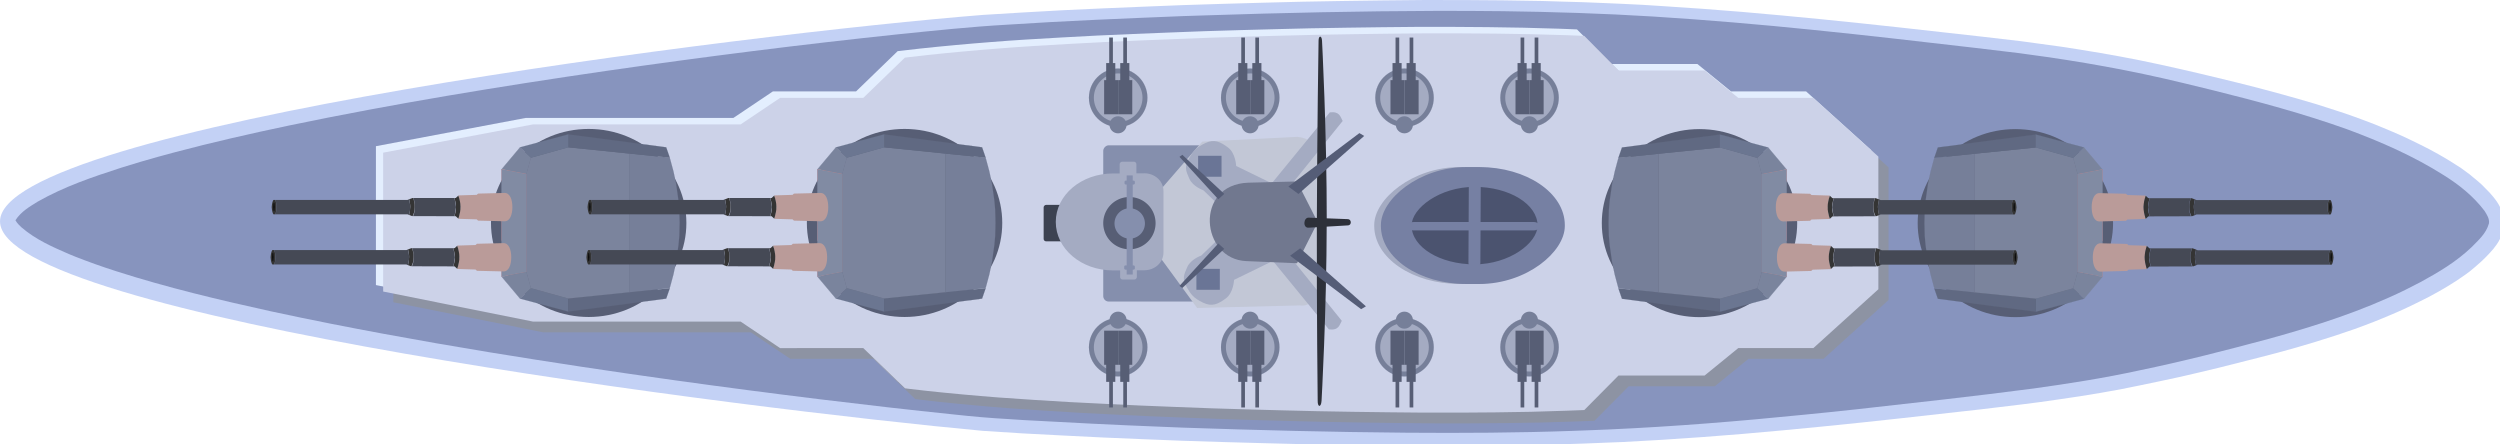 <?xml version="1.0" encoding="UTF-8" standalone="no"?>
<!-- Created with Inkscape (http://www.inkscape.org/) -->

<svg
   width="79.983mm"
   height="14.219mm"
   viewBox="0 0 79.983 14.219"
   version="1.1"
   id="svg1"
   inkscape:version="1.4 (86a8ad7, 2024-10-11)"
   sodipodi:docname="船艦美術草稿.svg"
   xml:space="preserve"
   inkscape:export-filename="NavalChess\wwwroot\images\units\submarine.png"
   inkscape:export-xdpi="100"
   inkscape:export-ydpi="100"
   xmlns:inkscape="http://www.inkscape.org/namespaces/inkscape"
   xmlns:sodipodi="http://sodipodi.sourceforge.net/DTD/sodipodi-0.dtd"
   xmlns="http://www.w3.org/2000/svg"
   xmlns:svg="http://www.w3.org/2000/svg"><sodipodi:namedview
   id="namedview1"
   pagecolor="#ffffff"
   bordercolor="#000000"
   borderopacity="0.25"
   inkscape:showpageshadow="2"
   inkscape:pageopacity="0.0"
   inkscape:pagecheckerboard="0"
   inkscape:deskcolor="#d1d1d1"
   inkscape:document-units="mm"
   inkscape:lockguides="false"
   showgrid="true"
   inkscape:zoom="2"
   inkscape:cx="591.5"
   inkscape:cy="256.75"
   inkscape:window-width="1920"
   inkscape:window-height="1009"
   inkscape:window-x="-8"
   inkscape:window-y="-8"
   inkscape:window-maximized="1"
   inkscape:current-layer="g142"
   inkscape:export-bgcolor="#ffffff00"
   showguides="false"><inkscape:grid
     id="grid4"
     units="mm"
     originx="-128"
     originy="-48.891"
     spacingx="2"
     spacingy="2"
     empcolor="#0099e5"
     empopacity="0.302"
     color="#0099e5"
     opacity="0.149"
     empspacing="8"
     enabled="true"
     visible="true"
     snapvisiblegridlinesonly="true"
     dotted="false" /><inkscape:page
     x="0"
     y="5.9740884e-16"
     width="79.983"
     height="14.219"
     id="page2"
     margin="0"
     bleed="0" /></sodipodi:namedview><defs
   id="defs1" />
<g
   id="g142"
   transform="matrix(0.136,0,0,0.163,-0.227,-0.305)">
			
			
			
			
			
			
			
			
			
			
			
			
			
			
			
			
			
			
			
			
			
			
			
			
			
			
			
			
			
			
			
			
			
			
			
			
			
			
			
			
			
			
			
			
			
			
			
			
			
			
			
			
			
			
			
			
			
			
			
			
			
			
			
			
			
			
			
			
			
			
			
			
			
			
			
			
			
			
			
			
			
			
			
			
			
			
			
			
			
			
			
			
			
			
			
			
			
			
			
			
			
			
			
			
			
			
			
			
			
			
			
			
			
			
			
			
			
			
			
			
			
			
			
			
			
			
			
			
			
			
			
			
			
			
			
			
			
			
			
			
			
			<path
   id="path26"
   style="display:inline;fill:#c3d1f5;fill-opacity:1"
   d="m 345.735,1.879 9.391,0.06 9.41,0.127 4.698,0.121 4.69,0.111 4.701,0.159 h 0.08 l 4.64,0.169 4.69,0.191 4.698,0.251 9.391,0.528 9.361,0.611 9.391,0.7 9.38,0.75 9.368,0.801 9.361,0.84 18.748,1.749 9.361,0.909 4.66,0.531 4.671,0.531 4.671,0.607 4.66,0.642 4.64,0.69 4.637,0.747 4.64,0.811 4.64,0.862 4.61,0.887 4.61,0.922 4.61,0.938 4.591,0.97 4.61,1.03 4.58,1.062 4.561,1.11 4.549,1.218 2.25,0.611 2.28,0.671 2.25,0.69 2.25,0.719 2.219,0.75 2.223,0.779 2.227,0.811 2.193,0.862 2.17,0.887 2.158,0.913 2.139,0.979 2.09,1.018 2.082,1.091 1.028,0.55 1.001,0.611 1.001,0.611 0.967,0.671 0.971,0.668 0.971,0.722 0.921,0.779 0.917,0.779 0.891,0.862 0.411,0.439 0.388,0.448 0.362,0.471 0.308,0.471 0.301,0.499 0.251,0.531 0.228,0.531 0.16,0.55 0.141,0.56 0.091,0.579 -0.091,0.579 -0.141,0.563 -0.16,0.55 -0.228,0.528 -0.251,0.531 -0.301,0.499 -0.308,0.471 -0.362,0.471 -0.799,0.89 -0.891,0.84 -0.917,0.798 -0.921,0.75 -0.971,0.722 -0.971,0.7 -0.967,0.668 -1.001,0.611 -2.029,1.161 -2.082,1.091 -2.09,1.018 -2.139,0.983 -2.158,0.909 -2.17,0.89 -2.193,0.859 -2.227,0.811 -2.223,0.779 -2.219,0.75 -2.25,0.719 -2.25,0.69 -4.53,1.282 -4.549,1.199 -4.561,1.132 -4.58,1.059 -4.61,0.999 -9.201,1.94 -4.61,0.922 -4.61,0.89 -4.64,0.83 -4.64,0.808 -4.637,0.782 -4.64,0.69 -4.66,0.639 -4.671,0.579 -4.671,0.56 -4.66,0.499 -9.361,0.941 -18.748,1.749 -9.361,0.843 -9.368,0.798 -9.38,0.75 -9.391,0.7 -9.361,0.611 -9.391,0.531 -9.388,0.439 -4.621,0.149 v 0.003 l -4.8,0.159 -9.388,0.251 -9.41,0.13 -9.391,0.06 h -9.418 l -9.422,-0.08 -9.391,-0.111 -9.41,-0.14 -9.388,-0.2 -9.422,-0.219 -9.388,-0.248 -9.391,-0.312 -9.41,-0.331 -9.391,-0.391 -9.388,-0.41 -9.422,-0.499 C 178.47,82.243 1.675,63.936 1.674,45.32 1.673,26.704 178.47,8.398 232.895,4.798 l 9.422,-0.48 9.388,-0.439 9.391,-0.363 9.41,-0.328 9.391,-0.312 9.388,-0.248 9.422,-0.223 9.388,-0.2 9.41,-0.14 9.391,-0.108 9.422,-0.08 z"
   sodipodi:nodetypes="ccccccccccccccccccccccccccccccccccccccccccccccccccccccccccccccccccccccccccccccccccccccccccccccccccccccccccccccccccccccccccccccccccccccccczccccccccccccc"
   transform="translate(8.7478022e-6)" /><path
   id="path26-4"
   style="display:inline;fill:#8794be;fill-opacity:1;stroke-width:1.015"
   d="m 355.078,4.065 c 11.808,0.135 23.616,0.437 35.411,1.046 12.583,0.659 25.218,1.561 37.8,2.634 12.594,1.062 25.351,2.301 38.003,3.522 3.443,0.338 6.974,0.698 10.459,1.045 0.341,0.037 1.193,0.14 1.73,0.202 12.351,1.367 24.66,3.199 36.852,5.67 2.348,0.457 4.552,0.916 6.915,1.404 10.622,2.204 21.228,4.567 31.639,7.681 7.796,2.411 15.521,5.21 22.774,9.048 3.462,1.816 6.809,4.012 9.482,6.947 0.51,0.694 1.215,1.55 1.035,2.465 -0.687,2.049 -2.539,3.321 -4.082,4.657 -3.626,2.89 -7.799,4.934 -11.971,6.835 -1.156,0.506 -2.606,1.114 -3.588,1.532 -10.321,4.218 -21.106,7.072 -31.923,9.573 -10.227,2.293 -20.476,4.496 -30.802,6.268 -8.133,1.486 -16.469,2.568 -24.728,3.528 -13.81,1.518 -27.644,2.776 -41.475,4.069 -4.174,0.362 -8.281,0.74 -12.421,1.072 -15.347,1.284 -30.716,2.339 -46.105,2.906 -2.82,0.086 -5.589,0.204 -8.352,0.272 -13.033,0.391 -26.073,0.448 -39.11,0.365 -17.546,-0.123 -35.089,-0.494 -52.628,-0.996 -1.656,-0.054 -3.531,-0.121 -5.272,-0.18 -10.765,-0.348 -21.502,-0.807 -32.246,-1.306 -1.03,-0.06 -2.33,-0.128 -3.464,-0.19 -4.294,-0.194 -8.627,-0.513 -12.861,-0.902 -10.491,-0.9 -20.927,-1.903 -31.422,-2.972 -11.404,-1.165 -22.917,-2.418 -34.306,-3.745 -14.587,-1.69 -29.158,-3.526 -43.71,-5.513 -4.086,-0.575 -8.343,-1.159 -12.491,-1.765 -8.197,-1.192 -16.503,-2.467 -24.667,-3.815 -4.756,-0.786 -9.453,-1.598 -14.169,-2.447 -12.118,-2.228 -24.387,-4.655 -36.369,-7.864 -3.225,-0.859 -6.428,-1.808 -9.602,-2.85 -0.289,-0.097 -1.04,-0.349 -1.514,-0.517 -3.866,-1.4 -7.807,-2.825 -11.194,-5.257 -0.515,-0.402 -1.04,-0.824 -1.403,-1.384 1.335,-1.727 3.364,-2.677 5.237,-3.654 6.262,-2.967 12.941,-4.848 19.59,-6.645 1.584,-0.423 3.287,-0.845 4.76,-1.211 2.545,-0.622 5.155,-1.229 7.626,-1.773 9.018,-2.005 18.196,-3.739 27.225,-5.326 24.697,-4.289 49.647,-7.679 74.563,-10.708 22.999,-2.768 45.967,-5.194 69.032,-7.216 8.296,-0.699 16.729,-1.449 25.102,-1.843 13.852,-0.763 27.718,-1.225 41.582,-1.696 1.656,-0.042 3.532,-0.096 5.273,-0.142 18.216,-0.507 36.438,-0.835 54.661,-0.884 5.043,-0.015 10.086,0.028 15.129,0.062 z"
   transform="translate(8.7478022e-6)" />
			
			
			
			
			
		<g
   id="g27"><path
     id="polygon1-1-5"
     style="display:inline;fill:#e3eefe;fill-opacity:1;stroke:none;stroke-width:0.869"
     d="m 343.358,7.147 8.341,0.051 8.358,0.111 4.176,0.1 4.166,0.095 4.172,0.135 h 0.071 L 380.71,14.43 h 20.257 l 7.915,5.384 h 17.667 l 15.293,11.52 -0.115,0.009 -0.091,0.016 0.206,-0.024 v 26.046 l -0.277,-0.038 0.162,0.03 0.115,0.008 -15.293,11.545 h -17.667 l -7.915,5.384 H 380.71 l -8.047,6.775 -4.264,0.135 -8.341,0.211 -8.358,0.111 -8.341,0.051 h -8.365 l -8.369,-0.068 -8.338,-0.092 -8.358,-0.122 -8.341,-0.168 -8.365,-0.189 -8.341,-0.211 -8.341,-0.265 -8.358,-0.279 -8.338,-0.333 -8.341,-0.349 -8.369,-0.427 -8.341,-0.476 -4.139,-0.279 -4.172,-0.308 -4.166,-0.33 -4.149,-0.357 -4.166,-0.4 -1.136,-0.119 -9.816,-7.895 h -19.567 l -9.281,-5.2 H 125.374 L 90.103,57.823 V 44.107 30.566 l 35.27,-5.552 h 48.825 l 9.281,-5.2 h 19.567 l 9.789,-7.903 1.163,-0.111 4.166,-0.4 4.149,-0.357 4.166,-0.33 4.176,-0.308 4.139,-0.279 4.172,-0.265 4.166,-0.23 8.369,-0.409 8.341,-0.373 8.338,-0.306 8.358,-0.281 8.341,-0.265 8.341,-0.211 8.365,-0.187 8.341,-0.17 8.358,-0.119 8.338,-0.095 8.369,-0.068 z m 14.292,29.469 h -0.01 v 0.003 c 0.006,0.004 0.01,-0.003 0.01,-0.003 z"
     sodipodi:nodetypes="ccccccccccccccccccccccccccccccccccccccccccccccccccccccccccccccccccccccccccccccccccc" /><path
     id="polygon1-1-7"
     style="display:inline;fill:#8d93a3;fill-opacity:1;stroke:none;stroke-width:0.869"
     d="m 347.457,10.523 8.341,0.051 8.358,0.111 4.176,0.1 4.166,0.095 4.172,0.135 h 0.071 l 8.068,6.791 h 20.257 l 7.915,5.384 h 17.667 l 15.293,11.52 -0.115,0.009 -0.091,0.016 0.206,-0.024 v 26.046 l -0.277,-0.038 0.162,0.03 0.115,0.008 -15.293,11.545 H 412.982 l -7.915,5.384 h -20.257 l -8.047,6.775 -4.264,0.135 -8.341,0.211 -8.358,0.111 -8.341,0.051 h -8.365 l -8.369,-0.068 -8.338,-0.092 -8.358,-0.122 -8.341,-0.168 -8.365,-0.189 -8.341,-0.211 -8.341,-0.265 -8.358,-0.279 -8.338,-0.333 -8.341,-0.349 -8.369,-0.427 -8.341,-0.476 -4.139,-0.279 -4.172,-0.308 -4.166,-0.33 -4.149,-0.357 -4.166,-0.4 -1.136,-0.119 -9.816,-7.895 h -19.567 l -9.281,-5.2 H 129.474 L 94.203,61.199 V 47.483 33.942 l 35.27,-5.552 h 48.825 l 9.281,-5.2 h 19.567 l 9.789,-7.903 1.163,-0.111 4.166,-0.4 4.149,-0.357 4.166,-0.33 4.176,-0.308 4.139,-0.279 4.172,-0.265 4.166,-0.23 8.369,-0.409 8.341,-0.373 8.338,-0.306 8.358,-0.281 8.341,-0.265 8.341,-0.211 8.365,-0.187 8.341,-0.17 8.358,-0.119 8.338,-0.095 8.369,-0.068 z m 14.292,29.469 h -0.01 v 0.003 c 0.006,0.004 0.01,-0.003 0.01,-0.003 z"
     sodipodi:nodetypes="ccccccccccccccccccccccccccccccccccccccccccccccccccccccccccccccccccccccccccccccccccc" /><path
     id="polygon1-1"
     style="display:inline;fill:#ccd2e8;fill-opacity:1;stroke:none;stroke-width:0.869"
     d="m 345.06,8.417 8.341,0.051 8.358,0.111 4.176,0.1 4.166,0.095 4.172,0.135 h 0.071 l 8.068,6.791 h 20.257 l 7.915,5.384 h 17.667 l 15.293,11.52 -0.115,0.009 -0.091,0.016 0.206,-0.024 v 26.046 l -0.277,-0.038 0.162,0.03 0.115,0.008 -15.293,11.545 h -17.667 l -7.915,5.384 h -20.257 l -8.047,6.775 -4.264,0.135 -8.341,0.211 -8.358,0.111 -8.341,0.051 h -8.365 l -8.369,-0.068 -8.338,-0.092 -8.358,-0.122 -8.341,-0.168 -8.365,-0.189 -8.341,-0.211 -8.341,-0.265 -8.358,-0.279 -8.338,-0.333 -8.341,-0.349 -8.369,-0.427 -8.341,-0.476 -4.139,-0.279 -4.172,-0.308 -4.166,-0.33 -4.149,-0.357 -4.166,-0.4 -1.136,-0.119 -9.816,-7.895 H 185.183 l -9.281,-5.2 H 127.077 L 91.806,59.093 V 45.377 31.836 l 35.27,-5.552 h 48.825 l 9.281,-5.2 h 19.567 l 9.789,-7.903 1.163,-0.111 4.166,-0.4 4.149,-0.357 4.166,-0.33 4.176,-0.308 4.139,-0.279 4.172,-0.265 4.166,-0.23 8.369,-0.409 8.341,-0.373 8.338,-0.306 8.358,-0.281 8.341,-0.265 8.341,-0.211 8.365,-0.187 8.341,-0.17 8.358,-0.119 8.338,-0.095 8.369,-0.068 z m 14.292,29.469 h -0.01 v 0.003 c 0.006,0.004 0.01,-0.003 0.01,-0.003 z"
     sodipodi:nodetypes="ccccccccccccccccccccccccccccccccccccccccccccccccccccccccccccccccccccccccccccccccccc" /></g><g
   id="g33"><ellipse
     style="display:inline;fill:#575e75;fill-opacity:1;fill-rule:evenodd;stroke:none;stroke-width:0.164;stroke-linecap:round;stroke-linejoin:miter;stroke-miterlimit:4;stroke-dasharray:none;stroke-dashoffset:0;stroke-opacity:1"
     id="path13939-6-7-3-1-3"
     cx="-140.153"
     cy="45.633"
     rx="22.983"
     ry="18.456"
     transform="scale(-1,1)" /><g
     id="g32"
     transform="matrix(0.819,0,0,0.819,163.213,8.249)"><polygon
       style="fill:#7a849d;fill-opacity:1;stroke:#7a849d;stroke-width:0.034;stroke-dasharray:none;stroke-opacity:1"
       points="87.798,36.824 87.048,39.104 82.888,38.434 85.968,35.374 "
       id="polygon68"
       transform="matrix(1.717,0,0,1.717,-195.475,-33.222)" /><polygon
       style="fill:#ff847c"
       points="87.048,39.104 87.048,45.934 87.048,52.764 82.888,53.434 82.888,51.734 85.968,51.795 85.968,48.354 82.888,48.414 82.888,48.404 82.888,45.934 82.888,43.454 85.968,43.514 85.968,40.074 82.888,40.134 82.888,40.124 82.888,38.434 "
       id="polygon70"
       transform="matrix(1.717,0,0,1.717,-195.475,-33.222)" /><polygon
       style="fill:#7a849d;fill-opacity:1;stroke:#7a849d;stroke-width:0.034;stroke-dasharray:none;stroke-opacity:1"
       points="87.798,55.045 85.968,56.494 82.888,53.434 87.048,52.764 "
       id="polygon71"
       transform="matrix(1.717,0,0,1.717,-195.475,-33.222)" /><polygon
       style="fill:#6b7691;fill-opacity:1;stroke:#6b7691;stroke-width:0.02;stroke-dasharray:none;stroke-opacity:1"
       points="85.968,56.494 87.798,55.045 94.028,56.494 94.028,58.295 "
       id="polygon72"
       transform="matrix(1.717,0,0,1.717,-195.475,-33.222)" /><polygon
       style="fill:#606982;fill-opacity:1;stroke:#606982;stroke-width:0.02;stroke-dasharray:none;stroke-opacity:1"
       points="94.028,58.295 94.028,56.494 104.358,55.614 111.018,55.045 110.417,56.494 104.638,57.124 104.628,57.135 "
       id="polygon73"
       transform="matrix(1.717,0,0,1.717,-195.475,-33.222)" /><path
       id="polygon75"
       style="fill:#7b849d;fill-opacity:1;stroke:#747d97;stroke-width:0.035;stroke-dasharray:none;stroke-opacity:1"
       d="m -34.07,27.5 -10.697,2.489 -1.287,3.914 v 11.725 11.72 l 1.287,3.919 10.697,2.484 17.728,-1.507 v -7.811 -3.45 -5.355 -5.41 -3.45 -7.757 z" /><path
       id="polygon76"
       style="fill:#767f99;fill-opacity:1;stroke:#6d7692;stroke-width:0.035;stroke-dasharray:none;stroke-opacity:1"
       d="m -16.342,29.012 v 7.757 3.45 5.41 5.355 3.45 7.811 l 11.435,-0.977 0.157,-0.382 0.954,-2.953 0.758,-3.051 0.065,-0.382 0.608,-3.586 0.235,-2.178 0.091,-3.106 -0.091,-3.111 -0.235,-2.227 -0.608,-3.57 -0.065,-0.398 -0.758,-3.002 -0.954,-2.953 -0.157,-0.377 z" /><polygon
       style="fill:#606982;fill-opacity:1;stroke:#606982;stroke-width:0.02;stroke-dasharray:none;stroke-opacity:1"
       points="104.638,34.744 110.417,35.374 111.018,36.824 104.358,36.254 94.028,35.374 94.028,33.574 104.628,34.734 "
       id="polygon80"
       transform="matrix(1.717,0,0,1.717,-195.475,-33.222)" /><polygon
       style="fill:#6b7691;fill-opacity:1;stroke:#6b7691;stroke-width:0.02;stroke-dasharray:none;stroke-opacity:1"
       points="94.028,35.374 87.798,36.824 85.968,35.374 94.028,33.574 "
       id="polygon81"
       transform="matrix(1.717,0,0,1.717,-195.475,-33.222)" /><polygon
       style="fill:#1f1a17"
       points="85.968,51.795 82.888,51.734 82.888,51.724 "
       id="polygon137"
       transform="matrix(1.717,0,0,1.717,-195.475,-33.222)" /><path
       style="fill:#818ba3;fill-opacity:1;stroke:#818ba3;stroke-width:0.058;stroke-linecap:round;stroke-linejoin:round;stroke-dasharray:none;stroke-opacity:1"
       d="m -53.194,32.752 v 25.748 l 7.141,-1.15 V 33.902 Z"
       id="path28"
       transform="translate(8.7478022e-6)" /></g><g
     transform="matrix(-0.164,0,0,0.15,1139.478,-562.64)"
     id="g13937-6-9-9-0-9"
     style="display:inline;stroke:none"><g
       id="g13975-1-6-77-3-7-7"
       transform="matrix(1.308,0,0,1.308,-1933.204,-1450.785)"
       style="display:inline;stroke:none"><path
         id="path13977-6-7-9-5-7-6"
         d="m 6230,4229.594 c -5.899,-0.025 -8.48,6.81 -8.5,13.937 -4e-4,0.159 0,0.31 0,0.469 0.017,7.132 2.598,13.963 8.5,13.938 l 29.125,-0.656 1.5,-1.25 19.969,-0.562 0.187,-0.188 c -0.098,-0.31 -0.314,-0.595 -0.406,-0.906 -1.036,-3.497 -1.663,-7.009 -1.938,-10.625 0.276,-3.605 0.904,-7.106 1.938,-10.594 0.092,-0.312 0.308,-0.596 0.406,-0.906 l -0.187,-0.188 -19.969,-0.562 -1.5,-1.25 z"
         style="fill:#ba9b99;fill-opacity:1;fill-rule:evenodd;stroke:none;stroke-width:1px;stroke-linecap:butt;stroke-linejoin:miter;stroke-opacity:1" /><path
         sodipodi:nodetypes="czcccczccc"
         id="path13979-4-5-3-9-3-3"
         d="m 6280.781,4232.25 c -1.457,3.477 -2.318,7.294 -2.434,11.045 -0.116,3.75 0.966,7.641 2.117,11.31 0.174,0.635 0.409,0.757 0.817,0.25 0.771,-0.66 1.542,-1.319 2.314,-1.979 0.479,0 0.958,0 1.437,0 -0.761,-3.034 -1.82,-4.526 -1.675,-9.239 0.145,-4.715 0.918,-6.029 1.675,-8.98 -0.488,-0.023 -1.008,0.045 -1.476,-0.033 -0.925,-0.791 -1.849,-1.582 -2.774,-2.373 z"
         style="fill:#343434;fill-opacity:1;fill-rule:evenodd;stroke:none;stroke-width:1px;stroke-linecap:butt;stroke-linejoin:miter;stroke-opacity:1" /><path
         sodipodi:nodetypes="cccsccccssscc"
         id="path13981-0-0-1-8-3-5"
         d="m 6285.031,4234.656 c -0.748,2.92 -1.373,5.869 -1.656,8.875 h -0.062 c 0.01,0.084 0.024,0.167 0.031,0.25 -0.01,0.074 -0.025,0.144 -0.031,0.219 h 0.062 c 0.282,3.009 0.907,5.953 1.656,8.875 l 45.412,-0.109 c -1.713,-2.512 -1.687,-5.729 -1.787,-8.766 0,-0.082 0,-0.168 0,-0.25 0,-0.074 6e-4,-0.145 0,-0.219 0.101,-3.035 0.184,-6.31 1.406,-8.875 z"
         style="fill:#454955;fill-opacity:1;fill-rule:evenodd;stroke:none;stroke-width:1px;stroke-linecap:butt;stroke-linejoin:miter;stroke-opacity:1" /><path
         sodipodi:nodetypes="czcczccc"
         id="path13983-6-0-98-4-5-6"
         d="m 6330.062,4234.656 c -0.736,3.005 -1.437,5.306 -1.406,9.125 0.031,3.819 0.973,7.258 2.406,9.094 l 3.625,-1.219 c -0.645,-2.672 -1.155,-5.454 -1.219,-8.125 -0.063,-2.671 0.757,-5.119 1.219,-7.656 l -3.625,-1.219 z"
         style="fill:#343434;fill-opacity:1;fill-rule:evenodd;stroke:none;stroke-width:1px;stroke-linecap:butt;stroke-linejoin:miter;stroke-opacity:1" /><path
         id="path13985-1-4-6-0-9-5"
         d="m 6334.688,4235.875 c -0.462,2.537 -1.15,5.05 -1.219,7.656 -6e-4,0.021 4e-4,0.041 0,0.063 -10e-4,0.114 0,0.231 0,0.344 1e-4,0.021 -2e-4,0.042 0,0.062 0.069,2.607 0.757,5.119 1.219,7.656 l 1.812,-0.687 h 145.188 c -0.117,-0.238 -0.303,-0.41 -0.406,-0.656 -0.672,-1.6 -1.094,-3.373 -1.094,-5.219 0,-0.368 4e-4,-0.731 0.031,-1.094 h 0.062 c -0.01,-0.075 -0.023,-0.143 -0.031,-0.219 0.01,-0.083 0.021,-0.168 0.031,-0.25 h -0.062 c -0.03,-0.356 -0.031,-0.732 -0.031,-1.094 -3e-4,-1.846 0.422,-3.619 1.094,-5.219 0.103,-0.246 0.289,-0.418 0.406,-0.656 H 6336.5 Z"
         style="fill:#454955;fill-opacity:1;fill-rule:evenodd;stroke:none;stroke-width:1px;stroke-linecap:butt;stroke-linejoin:miter;stroke-opacity:1" /><path
         id="path13987-8-5-5-7-9-8"
         d="m 6481.688,4236.562 c -0.117,0.238 -0.303,0.41 -0.406,0.656 -0.672,1.6 -1.094,3.373 -1.094,5.219 0,0.449 0.015,0.903 0.062,1.344 -0.046,0.433 -0.063,0.871 -0.062,1.313 -3e-4,1.846 0.422,3.619 1.094,5.219 0.103,0.246 0.289,0.418 0.406,0.656 h 1.812 c 0.839,-0.677 1.738,-3.929 1.938,-6.969 h 0.031 c 0,-0.073 -0.027,-0.145 -0.031,-0.219 0,-0.082 0.028,-0.169 0.031,-0.25 h -0.031 c -0.201,-3.036 -1.099,-6.293 -1.938,-6.969 z"
         style="fill:#343434;fill-opacity:1;fill-rule:evenodd;stroke:none;stroke-width:1px;stroke-linecap:butt;stroke-linejoin:miter;stroke-opacity:1" /><ellipse
         id="path13989-9-4-02-6-8-3"
         style="opacity:1;fill:#080808;fill-opacity:1;fill-rule:evenodd;stroke:none;stroke-width:1;stroke-linecap:round;stroke-linejoin:round;stroke-miterlimit:4;stroke-dasharray:none;stroke-dashoffset:0;stroke-opacity:1"
         cx="6482.907"
         cy="4243.559"
         rx="0.762"
         ry="4.354" /></g><g
       id="g13975-1-6-77-4-3-1-9"
       transform="matrix(1.308,0,0,1.308,-1934.821,-1516.43)"
       style="display:inline;stroke:none"><path
         id="path13977-6-7-9-8-6-8-4"
         d="m 6230,4229.594 c -5.899,-0.025 -8.48,6.81 -8.5,13.937 -4e-4,0.159 0,0.31 0,0.469 0.017,7.132 2.598,13.963 8.5,13.938 l 29.125,-0.656 1.5,-1.25 19.969,-0.562 0.187,-0.188 c -0.098,-0.31 -0.314,-0.595 -0.406,-0.906 -1.036,-3.497 -1.663,-7.009 -1.938,-10.625 0.276,-3.605 0.904,-7.106 1.938,-10.594 0.092,-0.312 0.308,-0.596 0.406,-0.906 l -0.187,-0.188 -19.969,-0.562 -1.5,-1.25 z"
         style="fill:#ba9b99;fill-opacity:1;fill-rule:evenodd;stroke:none;stroke-width:1px;stroke-linecap:butt;stroke-linejoin:miter;stroke-opacity:1" /><path
         sodipodi:nodetypes="czcccczccc"
         id="path13979-4-5-3-6-1-2-8"
         d="m 6280.781,4232.25 c -1.457,3.477 -2.318,7.294 -2.434,11.045 -0.116,3.75 0.966,7.641 2.117,11.31 0.174,0.635 0.409,0.757 0.817,0.25 0.771,-0.66 1.542,-1.319 2.314,-1.979 0.479,0 0.958,0 1.437,0 -0.761,-3.034 -1.82,-4.526 -1.675,-9.239 0.145,-4.715 0.918,-6.029 1.675,-8.98 -0.488,-0.023 -1.008,0.045 -1.476,-0.033 -0.925,-0.791 -1.849,-1.582 -2.774,-2.373 z"
         style="fill:#343434;fill-opacity:1;fill-rule:evenodd;stroke:none;stroke-width:1px;stroke-linecap:butt;stroke-linejoin:miter;stroke-opacity:1" /><path
         sodipodi:nodetypes="cccsccccssscc"
         id="path13981-0-0-1-5-5-6-3"
         d="m 6285.031,4234.656 c -0.748,2.92 -1.373,5.869 -1.656,8.875 h -0.062 c 0.01,0.084 0.024,0.167 0.031,0.25 -0.01,0.074 -0.025,0.144 -0.031,0.219 h 0.062 c 0.282,3.009 0.907,5.953 1.656,8.875 l 45.412,-0.109 c -1.713,-2.512 -1.687,-5.729 -1.787,-8.766 0,-0.082 0,-0.168 0,-0.25 0,-0.074 6e-4,-0.145 0,-0.219 0.101,-3.035 0.184,-6.31 1.406,-8.875 z"
         style="fill:#454955;fill-opacity:1;fill-rule:evenodd;stroke:none;stroke-width:1px;stroke-linecap:butt;stroke-linejoin:miter;stroke-opacity:1" /><path
         sodipodi:nodetypes="czcczccc"
         id="path13983-6-0-98-0-4-6-9"
         d="m 6330.062,4234.656 c -0.736,3.005 -1.437,5.306 -1.406,9.125 0.031,3.819 0.973,7.258 2.406,9.094 l 3.625,-1.219 c -0.645,-2.672 -1.155,-5.454 -1.219,-8.125 -0.063,-2.671 0.757,-5.119 1.219,-7.656 l -3.625,-1.219 z"
         style="fill:#343434;fill-opacity:1;fill-rule:evenodd;stroke:none;stroke-width:1px;stroke-linecap:butt;stroke-linejoin:miter;stroke-opacity:1" /><path
         id="path13985-1-4-6-9-2-0-7"
         d="m 6334.688,4235.875 c -0.462,2.537 -1.15,5.05 -1.219,7.656 -6e-4,0.021 4e-4,0.041 0,0.063 -10e-4,0.114 0,0.231 0,0.344 1e-4,0.021 -2e-4,0.042 0,0.062 0.069,2.607 0.757,5.119 1.219,7.656 l 1.812,-0.687 h 145.188 c -0.117,-0.238 -0.303,-0.41 -0.406,-0.656 -0.672,-1.6 -1.094,-3.373 -1.094,-5.219 0,-0.368 4e-4,-0.731 0.031,-1.094 h 0.062 c -0.01,-0.075 -0.023,-0.143 -0.031,-0.219 0.01,-0.083 0.021,-0.168 0.031,-0.25 h -0.062 c -0.03,-0.356 -0.031,-0.732 -0.031,-1.094 -3e-4,-1.846 0.422,-3.619 1.094,-5.219 0.103,-0.246 0.289,-0.418 0.406,-0.656 H 6336.5 Z"
         style="fill:#454955;fill-opacity:1;fill-rule:evenodd;stroke:none;stroke-width:1px;stroke-linecap:butt;stroke-linejoin:miter;stroke-opacity:1" /><path
         id="path13987-8-5-5-0-0-3-6"
         d="m 6481.688,4236.562 c -0.117,0.238 -0.303,0.41 -0.406,0.656 -0.672,1.6 -1.094,3.373 -1.094,5.219 0,0.449 0.015,0.903 0.062,1.344 -0.046,0.433 -0.063,0.871 -0.062,1.313 -3e-4,1.846 0.422,3.619 1.094,5.219 0.103,0.246 0.289,0.418 0.406,0.656 h 1.812 c 0.839,-0.677 1.738,-3.929 1.938,-6.969 h 0.031 c 0,-0.073 -0.027,-0.145 -0.031,-0.219 0,-0.082 0.028,-0.169 0.031,-0.25 h -0.031 c -0.201,-3.036 -1.099,-6.293 -1.938,-6.969 z"
         style="fill:#343434;fill-opacity:1;fill-rule:evenodd;stroke:none;stroke-width:1px;stroke-linecap:butt;stroke-linejoin:miter;stroke-opacity:1" /><ellipse
         id="path13989-9-4-02-0-9-8-4"
         style="opacity:1;fill:#080808;fill-opacity:1;fill-rule:evenodd;stroke:none;stroke-width:1;stroke-linecap:round;stroke-linejoin:round;stroke-miterlimit:4;stroke-dasharray:none;stroke-dashoffset:0;stroke-opacity:1"
         cx="6482.907"
         cy="4243.559"
         rx="0.762"
         ry="4.354" /></g></g></g><g
   id="g33-6"
   transform="translate(74.308)"><ellipse
     style="display:inline;fill:#575e75;fill-opacity:1;fill-rule:evenodd;stroke:none;stroke-width:0.164;stroke-linecap:round;stroke-linejoin:miter;stroke-miterlimit:4;stroke-dasharray:none;stroke-dashoffset:0;stroke-opacity:1"
     id="path13939-6-7-3-1-3-0"
     cx="-140.153"
     cy="45.633"
     rx="22.983"
     ry="18.456"
     transform="scale(-1,1)" /><g
     id="g32-0"
     transform="matrix(0.819,0,0,0.819,163.213,8.249)"><polygon
       style="fill:#7a849d;fill-opacity:1;stroke:#7a849d;stroke-width:0.034;stroke-dasharray:none;stroke-opacity:1"
       points="85.968,35.374 87.798,36.824 87.048,39.104 82.888,38.434 "
       id="polygon68-2"
       transform="matrix(1.717,0,0,1.717,-195.475,-33.222)" /><polygon
       style="fill:#ff847c"
       points="85.968,43.514 85.968,40.074 82.888,40.134 82.888,40.124 82.888,38.434 87.048,39.104 87.048,45.934 87.048,52.764 82.888,53.434 82.888,51.734 85.968,51.795 85.968,48.354 82.888,48.414 82.888,48.404 82.888,45.934 82.888,43.454 "
       id="polygon70-4"
       transform="matrix(1.717,0,0,1.717,-195.475,-33.222)" /><polygon
       style="fill:#7a849d;fill-opacity:1;stroke:#7a849d;stroke-width:0.034;stroke-dasharray:none;stroke-opacity:1"
       points="87.048,52.764 87.798,55.045 85.968,56.494 82.888,53.434 "
       id="polygon71-3"
       transform="matrix(1.717,0,0,1.717,-195.475,-33.222)" /><polygon
       style="fill:#6b7691;fill-opacity:1;stroke:#6b7691;stroke-width:0.02;stroke-dasharray:none;stroke-opacity:1"
       points="94.028,58.295 85.968,56.494 87.798,55.045 94.028,56.494 "
       id="polygon72-3"
       transform="matrix(1.717,0,0,1.717,-195.475,-33.222)" /><polygon
       style="fill:#606982;fill-opacity:1;stroke:#606982;stroke-width:0.02;stroke-dasharray:none;stroke-opacity:1"
       points="110.417,56.494 104.638,57.124 104.628,57.135 94.028,58.295 94.028,56.494 104.358,55.614 111.018,55.045 "
       id="polygon73-6"
       transform="matrix(1.717,0,0,1.717,-195.475,-33.222)" /><path
       id="polygon75-2"
       style="fill:#7b849d;fill-opacity:1;stroke:#747d97;stroke-width:0.035;stroke-dasharray:none;stroke-opacity:1"
       d="m -34.07,27.5 -10.697,2.489 -1.287,3.914 v 11.725 11.72 l 1.287,3.919 10.697,2.484 17.728,-1.507 v -7.811 -3.45 -5.355 -5.41 -3.45 -7.757 z" /><path
       id="polygon76-8"
       style="fill:#767f99;fill-opacity:1;stroke:#6d7692;stroke-width:0.035;stroke-dasharray:none;stroke-opacity:1"
       d="m -16.342,29.012 v 7.757 3.45 5.41 5.355 3.45 7.811 l 11.435,-0.977 0.157,-0.382 0.954,-2.953 0.758,-3.051 0.065,-0.382 0.608,-3.586 0.235,-2.178 0.091,-3.106 -0.091,-3.111 -0.235,-2.227 -0.608,-3.57 -0.065,-0.398 -0.758,-3.002 -0.954,-2.953 -0.157,-0.377 z" /><polygon
       style="fill:#606982;fill-opacity:1;stroke:#606982;stroke-width:0.02;stroke-dasharray:none;stroke-opacity:1"
       points="94.028,35.374 94.028,33.574 104.628,34.734 104.638,34.744 110.417,35.374 111.018,36.824 104.358,36.254 "
       id="polygon80-2"
       transform="matrix(1.717,0,0,1.717,-195.475,-33.222)" /><polygon
       style="fill:#6b7691;fill-opacity:1;stroke:#6b7691;stroke-width:0.02;stroke-dasharray:none;stroke-opacity:1"
       points="94.028,33.574 94.028,35.374 87.798,36.824 85.968,35.374 "
       id="polygon81-3"
       transform="matrix(1.717,0,0,1.717,-195.475,-33.222)" /><polygon
       style="fill:#1f1a17"
       points="82.888,51.724 85.968,51.795 82.888,51.734 "
       id="polygon137-4"
       transform="matrix(1.717,0,0,1.717,-195.475,-33.222)" /><path
       style="fill:#818ba3;fill-opacity:1;stroke:#818ba3;stroke-width:0.058;stroke-linecap:round;stroke-linejoin:round;stroke-dasharray:none;stroke-opacity:1"
       d="m -53.194,32.752 v 25.748 l 7.141,-1.15 V 33.902 Z"
       id="path28-3"
       transform="translate(8.7478022e-6)" /></g><g
     transform="matrix(-0.164,0,0,0.15,1139.478,-562.64)"
     id="g13937-6-9-9-0-9-4"
     style="display:inline;stroke:none"><g
       id="g13975-1-6-77-3-7-7-3"
       transform="matrix(1.308,0,0,1.308,-1933.204,-1450.785)"
       style="display:inline;stroke:none"><path
         id="path13977-6-7-9-5-7-6-6"
         d="m 6230,4229.594 c -5.899,-0.025 -8.48,6.81 -8.5,13.937 -4e-4,0.159 0,0.31 0,0.469 0.017,7.132 2.598,13.963 8.5,13.938 l 29.125,-0.656 1.5,-1.25 19.969,-0.562 0.187,-0.188 c -0.098,-0.31 -0.314,-0.595 -0.406,-0.906 -1.036,-3.497 -1.663,-7.009 -1.938,-10.625 0.276,-3.605 0.904,-7.106 1.938,-10.594 0.092,-0.312 0.308,-0.596 0.406,-0.906 l -0.187,-0.188 -19.969,-0.562 -1.5,-1.25 z"
         style="fill:#ba9b99;fill-opacity:1;fill-rule:evenodd;stroke:none;stroke-width:1px;stroke-linecap:butt;stroke-linejoin:miter;stroke-opacity:1" /><path
         sodipodi:nodetypes="czcccczccc"
         id="path13979-4-5-3-9-3-3-8"
         d="m 6280.781,4232.25 c -1.457,3.477 -2.318,7.294 -2.434,11.045 -0.116,3.75 0.966,7.641 2.117,11.31 0.174,0.635 0.409,0.757 0.817,0.25 0.771,-0.66 1.542,-1.319 2.314,-1.979 0.479,0 0.958,0 1.437,0 -0.761,-3.034 -1.82,-4.526 -1.675,-9.239 0.145,-4.715 0.918,-6.029 1.675,-8.98 -0.488,-0.023 -1.008,0.045 -1.476,-0.033 -0.925,-0.791 -1.849,-1.582 -2.774,-2.373 z"
         style="fill:#343434;fill-opacity:1;fill-rule:evenodd;stroke:none;stroke-width:1px;stroke-linecap:butt;stroke-linejoin:miter;stroke-opacity:1" /><path
         sodipodi:nodetypes="cccsccccssscc"
         id="path13981-0-0-1-8-3-5-4"
         d="m 6285.031,4234.656 c -0.748,2.92 -1.373,5.869 -1.656,8.875 h -0.062 c 0.01,0.084 0.024,0.167 0.031,0.25 -0.01,0.074 -0.025,0.144 -0.031,0.219 h 0.062 c 0.282,3.009 0.907,5.953 1.656,8.875 l 45.412,-0.109 c -1.713,-2.512 -1.687,-5.729 -1.787,-8.766 0,-0.082 0,-0.168 0,-0.25 0,-0.074 6e-4,-0.145 0,-0.219 0.101,-3.035 0.184,-6.31 1.406,-8.875 z"
         style="fill:#454955;fill-opacity:1;fill-rule:evenodd;stroke:none;stroke-width:1px;stroke-linecap:butt;stroke-linejoin:miter;stroke-opacity:1" /><path
         sodipodi:nodetypes="czcczccc"
         id="path13983-6-0-98-4-5-6-7"
         d="m 6330.062,4234.656 c -0.736,3.005 -1.437,5.306 -1.406,9.125 0.031,3.819 0.973,7.258 2.406,9.094 l 3.625,-1.219 c -0.645,-2.672 -1.155,-5.454 -1.219,-8.125 -0.063,-2.671 0.757,-5.119 1.219,-7.656 l -3.625,-1.219 z"
         style="fill:#343434;fill-opacity:1;fill-rule:evenodd;stroke:none;stroke-width:1px;stroke-linecap:butt;stroke-linejoin:miter;stroke-opacity:1" /><path
         id="path13985-1-4-6-0-9-5-3"
         d="m 6334.688,4235.875 c -0.462,2.537 -1.15,5.05 -1.219,7.656 -6e-4,0.021 4e-4,0.041 0,0.063 -10e-4,0.114 0,0.231 0,0.344 1e-4,0.021 -2e-4,0.042 0,0.062 0.069,2.607 0.757,5.119 1.219,7.656 l 1.812,-0.687 h 145.188 c -0.117,-0.238 -0.303,-0.41 -0.406,-0.656 -0.672,-1.6 -1.094,-3.373 -1.094,-5.219 0,-0.368 4e-4,-0.731 0.031,-1.094 h 0.062 c -0.01,-0.075 -0.023,-0.143 -0.031,-0.219 0.01,-0.083 0.021,-0.168 0.031,-0.25 h -0.062 c -0.03,-0.356 -0.031,-0.732 -0.031,-1.094 -3e-4,-1.846 0.422,-3.619 1.094,-5.219 0.103,-0.246 0.289,-0.418 0.406,-0.656 H 6336.5 Z"
         style="fill:#454955;fill-opacity:1;fill-rule:evenodd;stroke:none;stroke-width:1px;stroke-linecap:butt;stroke-linejoin:miter;stroke-opacity:1" /><path
         id="path13987-8-5-5-7-9-8-9"
         d="m 6481.688,4236.562 c -0.117,0.238 -0.303,0.41 -0.406,0.656 -0.672,1.6 -1.094,3.373 -1.094,5.219 0,0.449 0.015,0.903 0.062,1.344 -0.046,0.433 -0.063,0.871 -0.062,1.313 -3e-4,1.846 0.422,3.619 1.094,5.219 0.103,0.246 0.289,0.418 0.406,0.656 h 1.812 c 0.839,-0.677 1.738,-3.929 1.938,-6.969 h 0.031 c 0,-0.073 -0.027,-0.145 -0.031,-0.219 0,-0.082 0.028,-0.169 0.031,-0.25 h -0.031 c -0.201,-3.036 -1.099,-6.293 -1.938,-6.969 z"
         style="fill:#343434;fill-opacity:1;fill-rule:evenodd;stroke:none;stroke-width:1px;stroke-linecap:butt;stroke-linejoin:miter;stroke-opacity:1" /><ellipse
         id="path13989-9-4-02-6-8-3-8"
         style="opacity:1;fill:#080808;fill-opacity:1;fill-rule:evenodd;stroke:none;stroke-width:1;stroke-linecap:round;stroke-linejoin:round;stroke-miterlimit:4;stroke-dasharray:none;stroke-dashoffset:0;stroke-opacity:1"
         cx="6482.907"
         cy="4243.559"
         rx="0.762"
         ry="4.354" /></g><g
       id="g13975-1-6-77-4-3-1-9-0"
       transform="matrix(1.308,0,0,1.308,-1934.821,-1516.43)"
       style="display:inline;stroke:none"><path
         id="path13977-6-7-9-8-6-8-4-0"
         d="m 6230,4229.594 c -5.899,-0.025 -8.48,6.81 -8.5,13.937 -4e-4,0.159 0,0.31 0,0.469 0.017,7.132 2.598,13.963 8.5,13.938 l 29.125,-0.656 1.5,-1.25 19.969,-0.562 0.187,-0.188 c -0.098,-0.31 -0.314,-0.595 -0.406,-0.906 -1.036,-3.497 -1.663,-7.009 -1.938,-10.625 0.276,-3.605 0.904,-7.106 1.938,-10.594 0.092,-0.312 0.308,-0.596 0.406,-0.906 l -0.187,-0.188 -19.969,-0.562 -1.5,-1.25 z"
         style="fill:#ba9b99;fill-opacity:1;fill-rule:evenodd;stroke:none;stroke-width:1px;stroke-linecap:butt;stroke-linejoin:miter;stroke-opacity:1" /><path
         sodipodi:nodetypes="czcccczccc"
         id="path13979-4-5-3-6-1-2-8-8"
         d="m 6280.781,4232.25 c -1.457,3.477 -2.318,7.294 -2.434,11.045 -0.116,3.75 0.966,7.641 2.117,11.31 0.174,0.635 0.409,0.757 0.817,0.25 0.771,-0.66 1.542,-1.319 2.314,-1.979 0.479,0 0.958,0 1.437,0 -0.761,-3.034 -1.82,-4.526 -1.675,-9.239 0.145,-4.715 0.918,-6.029 1.675,-8.98 -0.488,-0.023 -1.008,0.045 -1.476,-0.033 -0.925,-0.791 -1.849,-1.582 -2.774,-2.373 z"
         style="fill:#343434;fill-opacity:1;fill-rule:evenodd;stroke:none;stroke-width:1px;stroke-linecap:butt;stroke-linejoin:miter;stroke-opacity:1" /><path
         sodipodi:nodetypes="cccsccccssscc"
         id="path13981-0-0-1-5-5-6-3-8"
         d="m 6285.031,4234.656 c -0.748,2.92 -1.373,5.869 -1.656,8.875 h -0.062 c 0.01,0.084 0.024,0.167 0.031,0.25 -0.01,0.074 -0.025,0.144 -0.031,0.219 h 0.062 c 0.282,3.009 0.907,5.953 1.656,8.875 l 45.412,-0.109 c -1.713,-2.512 -1.687,-5.729 -1.787,-8.766 0,-0.082 0,-0.168 0,-0.25 0,-0.074 6e-4,-0.145 0,-0.219 0.101,-3.035 0.184,-6.31 1.406,-8.875 z"
         style="fill:#454955;fill-opacity:1;fill-rule:evenodd;stroke:none;stroke-width:1px;stroke-linecap:butt;stroke-linejoin:miter;stroke-opacity:1" /><path
         sodipodi:nodetypes="czcczccc"
         id="path13983-6-0-98-0-4-6-9-0"
         d="m 6330.062,4234.656 c -0.736,3.005 -1.437,5.306 -1.406,9.125 0.031,3.819 0.973,7.258 2.406,9.094 l 3.625,-1.219 c -0.645,-2.672 -1.155,-5.454 -1.219,-8.125 -0.063,-2.671 0.757,-5.119 1.219,-7.656 l -3.625,-1.219 z"
         style="fill:#343434;fill-opacity:1;fill-rule:evenodd;stroke:none;stroke-width:1px;stroke-linecap:butt;stroke-linejoin:miter;stroke-opacity:1" /><path
         id="path13985-1-4-6-9-2-0-7-5"
         d="m 6334.688,4235.875 c -0.462,2.537 -1.15,5.05 -1.219,7.656 -6e-4,0.021 4e-4,0.041 0,0.063 -10e-4,0.114 0,0.231 0,0.344 1e-4,0.021 -2e-4,0.042 0,0.062 0.069,2.607 0.757,5.119 1.219,7.656 l 1.812,-0.687 h 145.188 c -0.117,-0.238 -0.303,-0.41 -0.406,-0.656 -0.672,-1.6 -1.094,-3.373 -1.094,-5.219 0,-0.368 4e-4,-0.731 0.031,-1.094 h 0.062 c -0.01,-0.075 -0.023,-0.143 -0.031,-0.219 0.01,-0.083 0.021,-0.168 0.031,-0.25 h -0.062 c -0.03,-0.356 -0.031,-0.732 -0.031,-1.094 -3e-4,-1.846 0.422,-3.619 1.094,-5.219 0.103,-0.246 0.289,-0.418 0.406,-0.656 H 6336.5 Z"
         style="fill:#454955;fill-opacity:1;fill-rule:evenodd;stroke:none;stroke-width:1px;stroke-linecap:butt;stroke-linejoin:miter;stroke-opacity:1" /><path
         id="path13987-8-5-5-0-0-3-6-1"
         d="m 6481.688,4236.562 c -0.117,0.238 -0.303,0.41 -0.406,0.656 -0.672,1.6 -1.094,3.373 -1.094,5.219 0,0.449 0.015,0.903 0.062,1.344 -0.046,0.433 -0.063,0.871 -0.062,1.313 -3e-4,1.846 0.422,3.619 1.094,5.219 0.103,0.246 0.289,0.418 0.406,0.656 h 1.812 c 0.839,-0.677 1.738,-3.929 1.938,-6.969 h 0.031 c 0,-0.073 -0.027,-0.145 -0.031,-0.219 0,-0.082 0.028,-0.169 0.031,-0.25 h -0.031 c -0.201,-3.036 -1.099,-6.293 -1.938,-6.969 z"
         style="fill:#343434;fill-opacity:1;fill-rule:evenodd;stroke:none;stroke-width:1px;stroke-linecap:butt;stroke-linejoin:miter;stroke-opacity:1" /><ellipse
         id="path13989-9-4-02-0-9-8-4-4"
         style="opacity:1;fill:#080808;fill-opacity:1;fill-rule:evenodd;stroke:none;stroke-width:1;stroke-linecap:round;stroke-linejoin:round;stroke-miterlimit:4;stroke-dasharray:none;stroke-dashoffset:0;stroke-opacity:1"
         cx="6482.907"
         cy="4243.559"
         rx="0.762"
         ry="4.354" /></g></g></g><g
   id="g33-2"
   transform="matrix(-1,0,0,1,615.926,0.032)"><ellipse
     style="display:inline;fill:#575e75;fill-opacity:1;fill-rule:evenodd;stroke:none;stroke-width:0.164;stroke-linecap:round;stroke-linejoin:miter;stroke-miterlimit:4;stroke-dasharray:none;stroke-dashoffset:0;stroke-opacity:1"
     id="path13939-6-7-3-1-3-1"
     cx="-140.153"
     cy="45.633"
     rx="22.983"
     ry="18.456"
     transform="scale(-1,1)" /><g
     id="g32-9"
     transform="matrix(0.819,0,0,0.819,163.213,8.249)"><polygon
       style="fill:#7a849d;fill-opacity:1;stroke:#7a849d;stroke-width:0.034;stroke-dasharray:none;stroke-opacity:1"
       points="85.968,35.374 87.798,36.824 87.048,39.104 82.888,38.434 "
       id="polygon68-8"
       transform="matrix(1.717,0,0,1.717,-195.475,-33.222)" /><polygon
       style="fill:#ff847c"
       points="82.888,38.434 87.048,39.104 87.048,45.934 87.048,52.764 82.888,53.434 82.888,51.734 85.968,51.795 85.968,48.354 82.888,48.414 82.888,48.404 82.888,45.934 82.888,43.454 85.968,43.514 85.968,40.074 82.888,40.134 82.888,40.124 "
       id="polygon70-2"
       transform="matrix(1.717,0,0,1.717,-195.475,-33.222)" /><polygon
       style="fill:#7a849d;fill-opacity:1;stroke:#7a849d;stroke-width:0.034;stroke-dasharray:none;stroke-opacity:1"
       points="87.048,52.764 87.798,55.045 85.968,56.494 82.888,53.434 "
       id="polygon71-34"
       transform="matrix(1.717,0,0,1.717,-195.475,-33.222)" /><polygon
       style="fill:#6b7691;fill-opacity:1;stroke:#6b7691;stroke-width:0.02;stroke-dasharray:none;stroke-opacity:1"
       points="94.028,58.295 85.968,56.494 87.798,55.045 94.028,56.494 "
       id="polygon72-0"
       transform="matrix(1.717,0,0,1.717,-195.475,-33.222)" /><polygon
       style="fill:#606982;fill-opacity:1;stroke:#606982;stroke-width:0.02;stroke-dasharray:none;stroke-opacity:1"
       points="94.028,56.494 104.358,55.614 111.018,55.045 110.417,56.494 104.638,57.124 104.628,57.135 94.028,58.295 "
       id="polygon73-2"
       transform="matrix(1.717,0,0,1.717,-195.475,-33.222)" /><path
       id="polygon75-3"
       style="fill:#7b849d;fill-opacity:1;stroke:#747d97;stroke-width:0.035;stroke-dasharray:none;stroke-opacity:1"
       d="m -34.07,27.5 -10.697,2.489 -1.287,3.914 v 11.725 11.72 l 1.287,3.919 10.697,2.484 17.728,-1.507 v -7.811 -3.45 -5.355 -5.41 -3.45 -7.757 z" /><path
       id="polygon76-1"
       style="fill:#767f99;fill-opacity:1;stroke:#6d7692;stroke-width:0.035;stroke-dasharray:none;stroke-opacity:1"
       d="m -16.342,29.012 v 7.757 3.45 5.41 5.355 3.45 7.811 l 11.435,-0.977 0.157,-0.382 0.954,-2.953 0.758,-3.051 0.065,-0.382 0.608,-3.586 0.235,-2.178 0.091,-3.106 -0.091,-3.111 -0.235,-2.227 -0.608,-3.57 -0.065,-0.398 -0.758,-3.002 -0.954,-2.953 -0.157,-0.377 z" /><polygon
       style="fill:#606982;fill-opacity:1;stroke:#606982;stroke-width:0.02;stroke-dasharray:none;stroke-opacity:1"
       points="110.417,35.374 111.018,36.824 104.358,36.254 94.028,35.374 94.028,33.574 104.628,34.734 104.638,34.744 "
       id="polygon80-9"
       transform="matrix(1.717,0,0,1.717,-195.475,-33.222)" /><polygon
       style="fill:#6b7691;fill-opacity:1;stroke:#6b7691;stroke-width:0.02;stroke-dasharray:none;stroke-opacity:1"
       points="94.028,33.574 94.028,35.374 87.798,36.824 85.968,35.374 "
       id="polygon81-8"
       transform="matrix(1.717,0,0,1.717,-195.475,-33.222)" /><polygon
       style="fill:#1f1a17"
       points="85.968,51.795 82.888,51.734 82.888,51.724 "
       id="polygon137-9"
       transform="matrix(1.717,0,0,1.717,-195.475,-33.222)" /><path
       style="fill:#818ba3;fill-opacity:1;stroke:#818ba3;stroke-width:0.058;stroke-linecap:round;stroke-linejoin:round;stroke-dasharray:none;stroke-opacity:1"
       d="m -53.194,32.752 v 25.748 l 7.141,-1.15 V 33.902 Z"
       id="path28-8"
       transform="translate(8.7478022e-6)" /></g><g
     transform="matrix(-0.164,0,0,0.15,1139.478,-562.64)"
     id="g13937-6-9-9-0-9-9"
     style="display:inline;stroke:none"><g
       id="g13975-1-6-77-3-7-7-1"
       transform="matrix(1.308,0,0,1.308,-1933.204,-1450.785)"
       style="display:inline;stroke:none"><path
         id="path13977-6-7-9-5-7-6-3"
         d="m 6230,4229.594 c -5.899,-0.025 -8.48,6.81 -8.5,13.937 -4e-4,0.159 0,0.31 0,0.469 0.017,7.132 2.598,13.963 8.5,13.938 l 29.125,-0.656 1.5,-1.25 19.969,-0.562 0.187,-0.188 c -0.098,-0.31 -0.314,-0.595 -0.406,-0.906 -1.036,-3.497 -1.663,-7.009 -1.938,-10.625 0.276,-3.605 0.904,-7.106 1.938,-10.594 0.092,-0.312 0.308,-0.596 0.406,-0.906 l -0.187,-0.188 -19.969,-0.562 -1.5,-1.25 z"
         style="fill:#ba9b99;fill-opacity:1;fill-rule:evenodd;stroke:none;stroke-width:1px;stroke-linecap:butt;stroke-linejoin:miter;stroke-opacity:1" /><path
         sodipodi:nodetypes="czcccczccc"
         id="path13979-4-5-3-9-3-3-5"
         d="m 6280.781,4232.25 c -1.457,3.477 -2.318,7.294 -2.434,11.045 -0.116,3.75 0.966,7.641 2.117,11.31 0.174,0.635 0.409,0.757 0.817,0.25 0.771,-0.66 1.542,-1.319 2.314,-1.979 0.479,0 0.958,0 1.437,0 -0.761,-3.034 -1.82,-4.526 -1.675,-9.239 0.145,-4.715 0.918,-6.029 1.675,-8.98 -0.488,-0.023 -1.008,0.045 -1.476,-0.033 -0.925,-0.791 -1.849,-1.582 -2.774,-2.373 z"
         style="fill:#343434;fill-opacity:1;fill-rule:evenodd;stroke:none;stroke-width:1px;stroke-linecap:butt;stroke-linejoin:miter;stroke-opacity:1" /><path
         sodipodi:nodetypes="cccsccccssscc"
         id="path13981-0-0-1-8-3-5-1"
         d="m 6285.031,4234.656 c -0.748,2.92 -1.373,5.869 -1.656,8.875 h -0.062 c 0.01,0.084 0.024,0.167 0.031,0.25 -0.01,0.074 -0.025,0.144 -0.031,0.219 h 0.062 c 0.282,3.009 0.907,5.953 1.656,8.875 l 45.412,-0.109 c -1.713,-2.512 -1.687,-5.729 -1.787,-8.766 0,-0.082 0,-0.168 0,-0.25 0,-0.074 6e-4,-0.145 0,-0.219 0.101,-3.035 0.184,-6.31 1.406,-8.875 z"
         style="fill:#454955;fill-opacity:1;fill-rule:evenodd;stroke:none;stroke-width:1px;stroke-linecap:butt;stroke-linejoin:miter;stroke-opacity:1" /><path
         sodipodi:nodetypes="czcczccc"
         id="path13983-6-0-98-4-5-6-4"
         d="m 6330.062,4234.656 c -0.736,3.005 -1.437,5.306 -1.406,9.125 0.031,3.819 0.973,7.258 2.406,9.094 l 3.625,-1.219 c -0.645,-2.672 -1.155,-5.454 -1.219,-8.125 -0.063,-2.671 0.757,-5.119 1.219,-7.656 l -3.625,-1.219 z"
         style="fill:#343434;fill-opacity:1;fill-rule:evenodd;stroke:none;stroke-width:1px;stroke-linecap:butt;stroke-linejoin:miter;stroke-opacity:1" /><path
         id="path13985-1-4-6-0-9-5-2"
         d="m 6334.688,4235.875 c -0.462,2.537 -1.15,5.05 -1.219,7.656 -6e-4,0.021 4e-4,0.041 0,0.063 -10e-4,0.114 0,0.231 0,0.344 1e-4,0.021 -2e-4,0.042 0,0.062 0.069,2.607 0.757,5.119 1.219,7.656 l 1.812,-0.687 h 145.188 c -0.117,-0.238 -0.303,-0.41 -0.406,-0.656 -0.672,-1.6 -1.094,-3.373 -1.094,-5.219 0,-0.368 4e-4,-0.731 0.031,-1.094 h 0.062 c -0.01,-0.075 -0.023,-0.143 -0.031,-0.219 0.01,-0.083 0.021,-0.168 0.031,-0.25 h -0.062 c -0.03,-0.356 -0.031,-0.732 -0.031,-1.094 -3e-4,-1.846 0.422,-3.619 1.094,-5.219 0.103,-0.246 0.289,-0.418 0.406,-0.656 H 6336.5 Z"
         style="fill:#454955;fill-opacity:1;fill-rule:evenodd;stroke:none;stroke-width:1px;stroke-linecap:butt;stroke-linejoin:miter;stroke-opacity:1" /><path
         id="path13987-8-5-5-7-9-8-5"
         d="m 6481.688,4236.562 c -0.117,0.238 -0.303,0.41 -0.406,0.656 -0.672,1.6 -1.094,3.373 -1.094,5.219 0,0.449 0.015,0.903 0.062,1.344 -0.046,0.433 -0.063,0.871 -0.062,1.313 -3e-4,1.846 0.422,3.619 1.094,5.219 0.103,0.246 0.289,0.418 0.406,0.656 h 1.812 c 0.839,-0.677 1.738,-3.929 1.938,-6.969 h 0.031 c 0,-0.073 -0.027,-0.145 -0.031,-0.219 0,-0.082 0.028,-0.169 0.031,-0.25 h -0.031 c -0.201,-3.036 -1.099,-6.293 -1.938,-6.969 z"
         style="fill:#343434;fill-opacity:1;fill-rule:evenodd;stroke:none;stroke-width:1px;stroke-linecap:butt;stroke-linejoin:miter;stroke-opacity:1" /><ellipse
         id="path13989-9-4-02-6-8-3-3"
         style="opacity:1;fill:#080808;fill-opacity:1;fill-rule:evenodd;stroke:none;stroke-width:1;stroke-linecap:round;stroke-linejoin:round;stroke-miterlimit:4;stroke-dasharray:none;stroke-dashoffset:0;stroke-opacity:1"
         cx="6482.907"
         cy="4243.559"
         rx="0.762"
         ry="4.354" /></g><g
       id="g13975-1-6-77-4-3-1-9-8"
       transform="matrix(1.308,0,0,1.308,-1934.821,-1516.43)"
       style="display:inline;stroke:none"><path
         id="path13977-6-7-9-8-6-8-4-9"
         d="m 6230,4229.594 c -5.899,-0.025 -8.48,6.81 -8.5,13.937 -4e-4,0.159 0,0.31 0,0.469 0.017,7.132 2.598,13.963 8.5,13.938 l 29.125,-0.656 1.5,-1.25 19.969,-0.562 0.187,-0.188 c -0.098,-0.31 -0.314,-0.595 -0.406,-0.906 -1.036,-3.497 -1.663,-7.009 -1.938,-10.625 0.276,-3.605 0.904,-7.106 1.938,-10.594 0.092,-0.312 0.308,-0.596 0.406,-0.906 l -0.187,-0.188 -19.969,-0.562 -1.5,-1.25 z"
         style="fill:#ba9b99;fill-opacity:1;fill-rule:evenodd;stroke:none;stroke-width:1px;stroke-linecap:butt;stroke-linejoin:miter;stroke-opacity:1" /><path
         sodipodi:nodetypes="czcccczccc"
         id="path13979-4-5-3-6-1-2-8-2"
         d="m 6280.781,4232.25 c -1.457,3.477 -2.318,7.294 -2.434,11.045 -0.116,3.75 0.966,7.641 2.117,11.31 0.174,0.635 0.409,0.757 0.817,0.25 0.771,-0.66 1.542,-1.319 2.314,-1.979 0.479,0 0.958,0 1.437,0 -0.761,-3.034 -1.82,-4.526 -1.675,-9.239 0.145,-4.715 0.918,-6.029 1.675,-8.98 -0.488,-0.023 -1.008,0.045 -1.476,-0.033 -0.925,-0.791 -1.849,-1.582 -2.774,-2.373 z"
         style="fill:#343434;fill-opacity:1;fill-rule:evenodd;stroke:none;stroke-width:1px;stroke-linecap:butt;stroke-linejoin:miter;stroke-opacity:1" /><path
         sodipodi:nodetypes="cccsccccssscc"
         id="path13981-0-0-1-5-5-6-3-87"
         d="m 6285.031,4234.656 c -0.748,2.92 -1.373,5.869 -1.656,8.875 h -0.062 c 0.01,0.084 0.024,0.167 0.031,0.25 -0.01,0.074 -0.025,0.144 -0.031,0.219 h 0.062 c 0.282,3.009 0.907,5.953 1.656,8.875 l 45.412,-0.109 c -1.713,-2.512 -1.687,-5.729 -1.787,-8.766 0,-0.082 0,-0.168 0,-0.25 0,-0.074 6e-4,-0.145 0,-0.219 0.101,-3.035 0.184,-6.31 1.406,-8.875 z"
         style="fill:#454955;fill-opacity:1;fill-rule:evenodd;stroke:none;stroke-width:1px;stroke-linecap:butt;stroke-linejoin:miter;stroke-opacity:1" /><path
         sodipodi:nodetypes="czcczccc"
         id="path13983-6-0-98-0-4-6-9-01"
         d="m 6330.062,4234.656 c -0.736,3.005 -1.437,5.306 -1.406,9.125 0.031,3.819 0.973,7.258 2.406,9.094 l 3.625,-1.219 c -0.645,-2.672 -1.155,-5.454 -1.219,-8.125 -0.063,-2.671 0.757,-5.119 1.219,-7.656 l -3.625,-1.219 z"
         style="fill:#343434;fill-opacity:1;fill-rule:evenodd;stroke:none;stroke-width:1px;stroke-linecap:butt;stroke-linejoin:miter;stroke-opacity:1" /><path
         id="path13985-1-4-6-9-2-0-7-4"
         d="m 6334.688,4235.875 c -0.462,2.537 -1.15,5.05 -1.219,7.656 -6e-4,0.021 4e-4,0.041 0,0.063 -10e-4,0.114 0,0.231 0,0.344 1e-4,0.021 -2e-4,0.042 0,0.062 0.069,2.607 0.757,5.119 1.219,7.656 l 1.812,-0.687 h 145.188 c -0.117,-0.238 -0.303,-0.41 -0.406,-0.656 -0.672,-1.6 -1.094,-3.373 -1.094,-5.219 0,-0.368 4e-4,-0.731 0.031,-1.094 h 0.062 c -0.01,-0.075 -0.023,-0.143 -0.031,-0.219 0.01,-0.083 0.021,-0.168 0.031,-0.25 h -0.062 c -0.03,-0.356 -0.031,-0.732 -0.031,-1.094 -3e-4,-1.846 0.422,-3.619 1.094,-5.219 0.103,-0.246 0.289,-0.418 0.406,-0.656 H 6336.5 Z"
         style="fill:#454955;fill-opacity:1;fill-rule:evenodd;stroke:none;stroke-width:1px;stroke-linecap:butt;stroke-linejoin:miter;stroke-opacity:1" /><path
         id="path13987-8-5-5-0-0-3-6-8"
         d="m 6481.688,4236.562 c -0.117,0.238 -0.303,0.41 -0.406,0.656 -0.672,1.6 -1.094,3.373 -1.094,5.219 0,0.449 0.015,0.903 0.062,1.344 -0.046,0.433 -0.063,0.871 -0.062,1.313 -3e-4,1.846 0.422,3.619 1.094,5.219 0.103,0.246 0.289,0.418 0.406,0.656 h 1.812 c 0.839,-0.677 1.738,-3.929 1.938,-6.969 h 0.031 c 0,-0.073 -0.027,-0.145 -0.031,-0.219 0,-0.082 0.028,-0.169 0.031,-0.25 h -0.031 c -0.201,-3.036 -1.099,-6.293 -1.938,-6.969 z"
         style="fill:#343434;fill-opacity:1;fill-rule:evenodd;stroke:none;stroke-width:1px;stroke-linecap:butt;stroke-linejoin:miter;stroke-opacity:1" /><ellipse
         id="path13989-9-4-02-0-9-8-4-1"
         style="opacity:1;fill:#080808;fill-opacity:1;fill-rule:evenodd;stroke:none;stroke-width:1;stroke-linecap:round;stroke-linejoin:round;stroke-miterlimit:4;stroke-dasharray:none;stroke-dashoffset:0;stroke-opacity:1"
         cx="6482.907"
         cy="4243.559"
         rx="0.762"
         ry="4.354" /></g></g></g><g
   id="g33-6-9"
   transform="matrix(-1,0,0,1,541.618,0.032)"><ellipse
     style="display:inline;fill:#575e75;fill-opacity:1;fill-rule:evenodd;stroke:none;stroke-width:0.164;stroke-linecap:round;stroke-linejoin:miter;stroke-miterlimit:4;stroke-dasharray:none;stroke-dashoffset:0;stroke-opacity:1"
     id="path13939-6-7-3-1-3-0-3"
     cx="-140.153"
     cy="45.633"
     rx="22.983"
     ry="18.456"
     transform="scale(-1,1)" /><g
     id="g32-0-5"
     transform="matrix(0.819,0,0,0.819,163.213,8.249)"><polygon
       style="fill:#7a849d;fill-opacity:1;stroke:#7a849d;stroke-width:0.034;stroke-dasharray:none;stroke-opacity:1"
       points="82.888,38.434 85.968,35.374 87.798,36.824 87.048,39.104 "
       id="polygon68-2-9"
       transform="matrix(1.717,0,0,1.717,-195.475,-33.222)" /><polygon
       style="fill:#ff847c"
       points="82.888,43.454 85.968,43.514 85.968,40.074 82.888,40.134 82.888,40.124 82.888,38.434 87.048,39.104 87.048,45.934 87.048,52.764 82.888,53.434 82.888,51.734 85.968,51.795 85.968,48.354 82.888,48.414 82.888,48.404 82.888,45.934 "
       id="polygon70-4-7"
       transform="matrix(1.717,0,0,1.717,-195.475,-33.222)" /><polygon
       style="fill:#7a849d;fill-opacity:1;stroke:#7a849d;stroke-width:0.034;stroke-dasharray:none;stroke-opacity:1"
       points="82.888,53.434 87.048,52.764 87.798,55.045 85.968,56.494 "
       id="polygon71-3-9"
       transform="matrix(1.717,0,0,1.717,-195.475,-33.222)" /><polygon
       style="fill:#6b7691;fill-opacity:1;stroke:#6b7691;stroke-width:0.02;stroke-dasharray:none;stroke-opacity:1"
       points="94.028,56.494 94.028,58.295 85.968,56.494 87.798,55.045 "
       id="polygon72-3-8"
       transform="matrix(1.717,0,0,1.717,-195.475,-33.222)" /><polygon
       style="fill:#606982;fill-opacity:1;stroke:#606982;stroke-width:0.02;stroke-dasharray:none;stroke-opacity:1"
       points="104.638,57.124 104.628,57.135 94.028,58.295 94.028,56.494 104.358,55.614 111.018,55.045 110.417,56.494 "
       id="polygon73-6-0"
       transform="matrix(1.717,0,0,1.717,-195.475,-33.222)" /><path
       id="polygon75-2-1"
       style="fill:#7b849d;fill-opacity:1;stroke:#747d97;stroke-width:0.035;stroke-dasharray:none;stroke-opacity:1"
       d="m -34.07,27.5 -10.697,2.489 -1.287,3.914 v 11.725 11.72 l 1.287,3.919 10.697,2.484 17.728,-1.507 v -7.811 -3.45 -5.355 -5.41 -3.45 -7.757 z" /><path
       id="polygon76-8-4"
       style="fill:#767f99;fill-opacity:1;stroke:#6d7692;stroke-width:0.035;stroke-dasharray:none;stroke-opacity:1"
       d="m -16.342,29.012 v 7.757 3.45 5.41 5.355 3.45 7.811 l 11.435,-0.977 0.157,-0.382 0.954,-2.953 0.758,-3.051 0.065,-0.382 0.608,-3.586 0.235,-2.178 0.091,-3.106 -0.091,-3.111 -0.235,-2.227 -0.608,-3.57 -0.065,-0.398 -0.758,-3.002 -0.954,-2.953 -0.157,-0.377 z" /><polygon
       style="fill:#606982;fill-opacity:1;stroke:#606982;stroke-width:0.02;stroke-dasharray:none;stroke-opacity:1"
       points="94.028,33.574 104.628,34.734 104.638,34.744 110.417,35.374 111.018,36.824 104.358,36.254 94.028,35.374 "
       id="polygon80-2-7"
       transform="matrix(1.717,0,0,1.717,-195.475,-33.222)" /><polygon
       style="fill:#6b7691;fill-opacity:1;stroke:#6b7691;stroke-width:0.02;stroke-dasharray:none;stroke-opacity:1"
       points="85.968,35.374 94.028,33.574 94.028,35.374 87.798,36.824 "
       id="polygon81-3-5"
       transform="matrix(1.717,0,0,1.717,-195.475,-33.222)" /><polygon
       style="fill:#1f1a17"
       points="82.888,51.724 85.968,51.795 82.888,51.734 "
       id="polygon137-4-5"
       transform="matrix(1.717,0,0,1.717,-195.475,-33.222)" /><path
       style="fill:#818ba3;fill-opacity:1;stroke:#818ba3;stroke-width:0.058;stroke-linecap:round;stroke-linejoin:round;stroke-dasharray:none;stroke-opacity:1"
       d="m -53.194,32.752 v 25.748 l 7.141,-1.15 V 33.902 Z"
       id="path28-3-5"
       transform="translate(8.7478022e-6)" /></g><g
     transform="matrix(-0.164,0,0,0.15,1139.478,-562.64)"
     id="g13937-6-9-9-0-9-4-0"
     style="display:inline;stroke:none"><g
       id="g13975-1-6-77-3-7-7-3-9"
       transform="matrix(1.308,0,0,1.308,-1933.204,-1450.785)"
       style="display:inline;stroke:none"><path
         id="path13977-6-7-9-5-7-6-6-2"
         d="m 6230,4229.594 c -5.899,-0.025 -8.48,6.81 -8.5,13.937 -4e-4,0.159 0,0.31 0,0.469 0.017,7.132 2.598,13.963 8.5,13.938 l 29.125,-0.656 1.5,-1.25 19.969,-0.562 0.187,-0.188 c -0.098,-0.31 -0.314,-0.595 -0.406,-0.906 -1.036,-3.497 -1.663,-7.009 -1.938,-10.625 0.276,-3.605 0.904,-7.106 1.938,-10.594 0.092,-0.312 0.308,-0.596 0.406,-0.906 l -0.187,-0.188 -19.969,-0.562 -1.5,-1.25 z"
         style="fill:#ba9b99;fill-opacity:1;fill-rule:evenodd;stroke:none;stroke-width:1px;stroke-linecap:butt;stroke-linejoin:miter;stroke-opacity:1" /><path
         sodipodi:nodetypes="czcccczccc"
         id="path13979-4-5-3-9-3-3-8-8"
         d="m 6280.781,4232.25 c -1.457,3.477 -2.318,7.294 -2.434,11.045 -0.116,3.75 0.966,7.641 2.117,11.31 0.174,0.635 0.409,0.757 0.817,0.25 0.771,-0.66 1.542,-1.319 2.314,-1.979 0.479,0 0.958,0 1.437,0 -0.761,-3.034 -1.82,-4.526 -1.675,-9.239 0.145,-4.715 0.918,-6.029 1.675,-8.98 -0.488,-0.023 -1.008,0.045 -1.476,-0.033 -0.925,-0.791 -1.849,-1.582 -2.774,-2.373 z"
         style="fill:#343434;fill-opacity:1;fill-rule:evenodd;stroke:none;stroke-width:1px;stroke-linecap:butt;stroke-linejoin:miter;stroke-opacity:1" /><path
         sodipodi:nodetypes="cccsccccssscc"
         id="path13981-0-0-1-8-3-5-4-2"
         d="m 6285.031,4234.656 c -0.748,2.92 -1.373,5.869 -1.656,8.875 h -0.062 c 0.01,0.084 0.024,0.167 0.031,0.25 -0.01,0.074 -0.025,0.144 -0.031,0.219 h 0.062 c 0.282,3.009 0.907,5.953 1.656,8.875 l 45.412,-0.109 c -1.713,-2.512 -1.687,-5.729 -1.787,-8.766 0,-0.082 0,-0.168 0,-0.25 0,-0.074 6e-4,-0.145 0,-0.219 0.101,-3.035 0.184,-6.31 1.406,-8.875 z"
         style="fill:#454955;fill-opacity:1;fill-rule:evenodd;stroke:none;stroke-width:1px;stroke-linecap:butt;stroke-linejoin:miter;stroke-opacity:1" /><path
         sodipodi:nodetypes="czcczccc"
         id="path13983-6-0-98-4-5-6-7-4"
         d="m 6330.062,4234.656 c -0.736,3.005 -1.437,5.306 -1.406,9.125 0.031,3.819 0.973,7.258 2.406,9.094 l 3.625,-1.219 c -0.645,-2.672 -1.155,-5.454 -1.219,-8.125 -0.063,-2.671 0.757,-5.119 1.219,-7.656 l -3.625,-1.219 z"
         style="fill:#343434;fill-opacity:1;fill-rule:evenodd;stroke:none;stroke-width:1px;stroke-linecap:butt;stroke-linejoin:miter;stroke-opacity:1" /><path
         id="path13985-1-4-6-0-9-5-3-5"
         d="m 6334.688,4235.875 c -0.462,2.537 -1.15,5.05 -1.219,7.656 -6e-4,0.021 4e-4,0.041 0,0.063 -10e-4,0.114 0,0.231 0,0.344 1e-4,0.021 -2e-4,0.042 0,0.062 0.069,2.607 0.757,5.119 1.219,7.656 l 1.812,-0.687 h 145.188 c -0.117,-0.238 -0.303,-0.41 -0.406,-0.656 -0.672,-1.6 -1.094,-3.373 -1.094,-5.219 0,-0.368 4e-4,-0.731 0.031,-1.094 h 0.062 c -0.01,-0.075 -0.023,-0.143 -0.031,-0.219 0.01,-0.083 0.021,-0.168 0.031,-0.25 h -0.062 c -0.03,-0.356 -0.031,-0.732 -0.031,-1.094 -3e-4,-1.846 0.422,-3.619 1.094,-5.219 0.103,-0.246 0.289,-0.418 0.406,-0.656 H 6336.5 Z"
         style="fill:#454955;fill-opacity:1;fill-rule:evenodd;stroke:none;stroke-width:1px;stroke-linecap:butt;stroke-linejoin:miter;stroke-opacity:1" /><path
         id="path13987-8-5-5-7-9-8-9-0"
         d="m 6481.688,4236.562 c -0.117,0.238 -0.303,0.41 -0.406,0.656 -0.672,1.6 -1.094,3.373 -1.094,5.219 0,0.449 0.015,0.903 0.062,1.344 -0.046,0.433 -0.063,0.871 -0.062,1.313 -3e-4,1.846 0.422,3.619 1.094,5.219 0.103,0.246 0.289,0.418 0.406,0.656 h 1.812 c 0.839,-0.677 1.738,-3.929 1.938,-6.969 h 0.031 c 0,-0.073 -0.027,-0.145 -0.031,-0.219 0,-0.082 0.028,-0.169 0.031,-0.25 h -0.031 c -0.201,-3.036 -1.099,-6.293 -1.938,-6.969 z"
         style="fill:#343434;fill-opacity:1;fill-rule:evenodd;stroke:none;stroke-width:1px;stroke-linecap:butt;stroke-linejoin:miter;stroke-opacity:1" /><ellipse
         id="path13989-9-4-02-6-8-3-8-4"
         style="opacity:1;fill:#080808;fill-opacity:1;fill-rule:evenodd;stroke:none;stroke-width:1;stroke-linecap:round;stroke-linejoin:round;stroke-miterlimit:4;stroke-dasharray:none;stroke-dashoffset:0;stroke-opacity:1"
         cx="6482.907"
         cy="4243.559"
         rx="0.762"
         ry="4.354" /></g><g
       id="g13975-1-6-77-4-3-1-9-0-4"
       transform="matrix(1.308,0,0,1.308,-1934.821,-1516.43)"
       style="display:inline;stroke:none"><path
         id="path13977-6-7-9-8-6-8-4-0-0"
         d="m 6230,4229.594 c -5.899,-0.025 -8.48,6.81 -8.5,13.937 -4e-4,0.159 0,0.31 0,0.469 0.017,7.132 2.598,13.963 8.5,13.938 l 29.125,-0.656 1.5,-1.25 19.969,-0.562 0.187,-0.188 c -0.098,-0.31 -0.314,-0.595 -0.406,-0.906 -1.036,-3.497 -1.663,-7.009 -1.938,-10.625 0.276,-3.605 0.904,-7.106 1.938,-10.594 0.092,-0.312 0.308,-0.596 0.406,-0.906 l -0.187,-0.188 -19.969,-0.562 -1.5,-1.25 z"
         style="fill:#ba9b99;fill-opacity:1;fill-rule:evenodd;stroke:none;stroke-width:1px;stroke-linecap:butt;stroke-linejoin:miter;stroke-opacity:1" /><path
         sodipodi:nodetypes="czcccczccc"
         id="path13979-4-5-3-6-1-2-8-8-5"
         d="m 6280.781,4232.25 c -1.457,3.477 -2.318,7.294 -2.434,11.045 -0.116,3.75 0.966,7.641 2.117,11.31 0.174,0.635 0.409,0.757 0.817,0.25 0.771,-0.66 1.542,-1.319 2.314,-1.979 0.479,0 0.958,0 1.437,0 -0.761,-3.034 -1.82,-4.526 -1.675,-9.239 0.145,-4.715 0.918,-6.029 1.675,-8.98 -0.488,-0.023 -1.008,0.045 -1.476,-0.033 -0.925,-0.791 -1.849,-1.582 -2.774,-2.373 z"
         style="fill:#343434;fill-opacity:1;fill-rule:evenodd;stroke:none;stroke-width:1px;stroke-linecap:butt;stroke-linejoin:miter;stroke-opacity:1" /><path
         sodipodi:nodetypes="cccsccccssscc"
         id="path13981-0-0-1-5-5-6-3-8-1"
         d="m 6285.031,4234.656 c -0.748,2.92 -1.373,5.869 -1.656,8.875 h -0.062 c 0.01,0.084 0.024,0.167 0.031,0.25 -0.01,0.074 -0.025,0.144 -0.031,0.219 h 0.062 c 0.282,3.009 0.907,5.953 1.656,8.875 l 45.412,-0.109 c -1.713,-2.512 -1.687,-5.729 -1.787,-8.766 0,-0.082 0,-0.168 0,-0.25 0,-0.074 6e-4,-0.145 0,-0.219 0.101,-3.035 0.184,-6.31 1.406,-8.875 z"
         style="fill:#454955;fill-opacity:1;fill-rule:evenodd;stroke:none;stroke-width:1px;stroke-linecap:butt;stroke-linejoin:miter;stroke-opacity:1" /><path
         sodipodi:nodetypes="czcczccc"
         id="path13983-6-0-98-0-4-6-9-0-1"
         d="m 6330.062,4234.656 c -0.736,3.005 -1.437,5.306 -1.406,9.125 0.031,3.819 0.973,7.258 2.406,9.094 l 3.625,-1.219 c -0.645,-2.672 -1.155,-5.454 -1.219,-8.125 -0.063,-2.671 0.757,-5.119 1.219,-7.656 l -3.625,-1.219 z"
         style="fill:#343434;fill-opacity:1;fill-rule:evenodd;stroke:none;stroke-width:1px;stroke-linecap:butt;stroke-linejoin:miter;stroke-opacity:1" /><path
         id="path13985-1-4-6-9-2-0-7-5-5"
         d="m 6334.688,4235.875 c -0.462,2.537 -1.15,5.05 -1.219,7.656 -6e-4,0.021 4e-4,0.041 0,0.063 -10e-4,0.114 0,0.231 0,0.344 1e-4,0.021 -2e-4,0.042 0,0.062 0.069,2.607 0.757,5.119 1.219,7.656 l 1.812,-0.687 h 145.188 c -0.117,-0.238 -0.303,-0.41 -0.406,-0.656 -0.672,-1.6 -1.094,-3.373 -1.094,-5.219 0,-0.368 4e-4,-0.731 0.031,-1.094 h 0.062 c -0.01,-0.075 -0.023,-0.143 -0.031,-0.219 0.01,-0.083 0.021,-0.168 0.031,-0.25 h -0.062 c -0.03,-0.356 -0.031,-0.732 -0.031,-1.094 -3e-4,-1.846 0.422,-3.619 1.094,-5.219 0.103,-0.246 0.289,-0.418 0.406,-0.656 H 6336.5 Z"
         style="fill:#454955;fill-opacity:1;fill-rule:evenodd;stroke:none;stroke-width:1px;stroke-linecap:butt;stroke-linejoin:miter;stroke-opacity:1" /><path
         id="path13987-8-5-5-0-0-3-6-1-9"
         d="m 6481.688,4236.562 c -0.117,0.238 -0.303,0.41 -0.406,0.656 -0.672,1.6 -1.094,3.373 -1.094,5.219 0,0.449 0.015,0.903 0.062,1.344 -0.046,0.433 -0.063,0.871 -0.062,1.313 -3e-4,1.846 0.422,3.619 1.094,5.219 0.103,0.246 0.289,0.418 0.406,0.656 h 1.812 c 0.839,-0.677 1.738,-3.929 1.938,-6.969 h 0.031 c 0,-0.073 -0.027,-0.145 -0.031,-0.219 0,-0.082 0.028,-0.169 0.031,-0.25 h -0.031 c -0.201,-3.036 -1.099,-6.293 -1.938,-6.969 z"
         style="fill:#343434;fill-opacity:1;fill-rule:evenodd;stroke:none;stroke-width:1px;stroke-linecap:butt;stroke-linejoin:miter;stroke-opacity:1" /><ellipse
         id="path13989-9-4-02-0-9-8-4-4-0"
         style="opacity:1;fill:#080808;fill-opacity:1;fill-rule:evenodd;stroke:none;stroke-width:1;stroke-linecap:round;stroke-linejoin:round;stroke-miterlimit:4;stroke-dasharray:none;stroke-dashoffset:0;stroke-opacity:1"
         cx="6482.907"
         cy="4243.559"
         rx="0.762"
         ry="4.354" /></g></g></g><g
   transform="matrix(-0.184,0,0,0.108,1230.438,-453.48)"
   id="g18161-0-4-4"
   style="display:inline;stroke:none;stroke-opacity:1"><rect
     style="opacity:1;fill:#a4abc2;fill-opacity:1;fill-rule:evenodd;stroke:none;stroke-width:1;stroke-linecap:round;stroke-linejoin:round;stroke-miterlimit:4;stroke-dasharray:none;stroke-dashoffset:0;stroke-opacity:1"
     id="rect18144-3-8-8"
     width="235.136"
     height="212.494"
     x="4686.002"
     y="4519.824"
     rx="109.295"
     ry="105.376" /><rect
     style="opacity:1;fill:#7680a3;fill-opacity:1;fill-rule:evenodd;stroke:none;stroke-width:1;stroke-linecap:round;stroke-linejoin:round;stroke-miterlimit:4;stroke-dasharray:none;stroke-dashoffset:0;stroke-opacity:1"
     id="rect17173-6-3-0"
     width="235.136"
     height="212.494"
     x="4677.473"
     y="4519.844"
     rx="109.295"
     ry="105.376" /><rect
     style="opacity:1;fill:#4b536f;fill-opacity:1;fill-rule:evenodd;stroke:none;stroke-width:1;stroke-linecap:round;stroke-linejoin:round;stroke-miterlimit:4;stroke-dasharray:none;stroke-dashoffset:0;stroke-opacity:1"
     id="rect18146-4-0-1"
     width="161.086"
     height="140.819"
     x="4712.308"
     y="4555.813"
     rx="109.295"
     ry="105.376" /><path
     style="fill:none;fill-opacity:1;stroke:#7680a3;stroke-width:15.238;stroke-linecap:round;stroke-linejoin:round;stroke-dasharray:none;stroke-opacity:1"
     d="M 4870.677,4627.322 H 4717.276"
     id="path10-1-5"
     sodipodi:nodetypes="cc" /><path
     style="display:inline;fill:none;fill-opacity:1;stroke:#7680a3;stroke-width:15.238;stroke-linecap:round;stroke-linejoin:round;stroke-dasharray:none;stroke-opacity:1"
     d="m 4793.065,4694.122 -0.471,-137.609"
     id="path10-4-29-4"
     sodipodi:nodetypes="cc" /></g></g>
<g
   id="g34"
   transform="translate(-123.093,-48.837)"><circle
     style="fill:#767f99;fill-opacity:1;stroke:#6d7692;stroke-width:0.003;stroke-linecap:round;stroke-linejoin:round;stroke-dasharray:none;stroke-opacity:1"
     id="path33"
     cx="172.028"
     cy="51.964"
     r="0.935" /><circle
     style="fill:#a4abc2;fill-opacity:1;stroke:none;stroke-width:0.002;stroke-linecap:round;stroke-linejoin:round;stroke-dasharray:none;stroke-opacity:1"
     id="path33-5"
     cx="172.028"
     cy="51.964"
     r="0.778" /><path
     style="display:inline;fill:#575e75;fill-opacity:1;fill-rule:evenodd;stroke:none;stroke-width:0.032;stroke-linecap:round;stroke-linejoin:round;stroke-miterlimit:4;stroke-dasharray:none;stroke-dashoffset:0;stroke-opacity:1"
     d="m 171.579,51.401 h 0.065 v -0.546 h 0.097 v -0.818 h 0.118 v 0.818 h 0.077 v 0.546 h 0.093 v 1.092 h -0.45 z"
     id="path22417-0-9-0" /><path
     style="display:inline;fill:#575e75;fill-opacity:1;fill-rule:evenodd;stroke:none;stroke-width:0.032;stroke-linecap:round;stroke-linejoin:round;stroke-miterlimit:4;stroke-dasharray:none;stroke-dashoffset:0;stroke-opacity:1"
     d="m 172.029,51.401 h 0.065 v -0.546 h 0.097 v -0.818 h 0.118 v 0.818 h 0.077 v 0.546 h 0.093 v 1.092 h -0.45 z"
     id="path22417-0-9-0-7" /><circle
     style="fill:#767f99;fill-opacity:1;stroke:none;stroke-width:0.003;stroke-linecap:round;stroke-linejoin:round;stroke-dasharray:none;stroke-opacity:1"
     id="path34"
     cx="172.024"
     cy="52.83"
     r="0.273" /></g><g
   id="g34-1"
   transform="translate(-127.093,-48.837)"><circle
     style="fill:#767f99;fill-opacity:1;stroke:#6d7692;stroke-width:0.003;stroke-linecap:round;stroke-linejoin:round;stroke-dasharray:none;stroke-opacity:1"
     id="path33-2"
     cx="172.028"
     cy="51.964"
     r="0.935" /><circle
     style="fill:#a4abc2;fill-opacity:1;stroke:none;stroke-width:0.002;stroke-linecap:round;stroke-linejoin:round;stroke-dasharray:none;stroke-opacity:1"
     id="path33-5-1"
     cx="172.028"
     cy="51.964"
     r="0.778" /><path
     style="display:inline;fill:#575e75;fill-opacity:1;fill-rule:evenodd;stroke:none;stroke-width:0.032;stroke-linecap:round;stroke-linejoin:round;stroke-miterlimit:4;stroke-dasharray:none;stroke-dashoffset:0;stroke-opacity:1"
     d="m 171.579,51.401 h 0.065 v -0.546 h 0.097 v -0.818 h 0.118 v 0.818 h 0.077 v 0.546 h 0.093 v 1.092 h -0.45 z"
     id="path22417-0-9-0-4" /><path
     style="display:inline;fill:#575e75;fill-opacity:1;fill-rule:evenodd;stroke:none;stroke-width:0.032;stroke-linecap:round;stroke-linejoin:round;stroke-miterlimit:4;stroke-dasharray:none;stroke-dashoffset:0;stroke-opacity:1"
     d="m 172.029,51.401 h 0.065 v -0.546 h 0.097 v -0.818 h 0.118 v 0.818 h 0.077 v 0.546 h 0.093 v 1.092 h -0.45 z"
     id="path22417-0-9-0-7-9" /><circle
     style="fill:#767f99;fill-opacity:1;stroke:none;stroke-width:0.003;stroke-linecap:round;stroke-linejoin:round;stroke-dasharray:none;stroke-opacity:1"
     id="path34-5"
     cx="172.024"
     cy="52.83"
     r="0.273" /></g><g
   id="g34-1-1"
   transform="translate(-132.029,-48.837)"><circle
     style="fill:#767f99;fill-opacity:1;stroke:#6d7692;stroke-width:0.003;stroke-linecap:round;stroke-linejoin:round;stroke-dasharray:none;stroke-opacity:1"
     id="path33-2-5"
     cx="172.028"
     cy="51.964"
     r="0.935" /><circle
     style="fill:#a4abc2;fill-opacity:1;stroke:none;stroke-width:0.002;stroke-linecap:round;stroke-linejoin:round;stroke-dasharray:none;stroke-opacity:1"
     id="path33-5-1-5"
     cx="172.028"
     cy="51.964"
     r="0.778" /><path
     style="display:inline;fill:#575e75;fill-opacity:1;fill-rule:evenodd;stroke:none;stroke-width:0.032;stroke-linecap:round;stroke-linejoin:round;stroke-miterlimit:4;stroke-dasharray:none;stroke-dashoffset:0;stroke-opacity:1"
     d="m 171.579,51.401 h 0.065 v -0.546 h 0.097 v -0.818 h 0.118 v 0.818 h 0.077 v 0.546 h 0.093 v 1.092 h -0.45 z"
     id="path22417-0-9-0-4-8" /><path
     style="display:inline;fill:#575e75;fill-opacity:1;fill-rule:evenodd;stroke:none;stroke-width:0.032;stroke-linecap:round;stroke-linejoin:round;stroke-miterlimit:4;stroke-dasharray:none;stroke-dashoffset:0;stroke-opacity:1"
     d="m 172.029,51.401 h 0.065 v -0.546 h 0.097 v -0.818 h 0.118 v 0.818 h 0.077 v 0.546 h 0.093 v 1.092 h -0.45 z"
     id="path22417-0-9-0-7-9-4" /><circle
     style="fill:#767f99;fill-opacity:1;stroke:none;stroke-width:0.003;stroke-linecap:round;stroke-linejoin:round;stroke-dasharray:none;stroke-opacity:1"
     id="path34-5-0"
     cx="172.024"
     cy="52.83"
     r="0.273" /></g><g
   id="g34-1-1-1"
   transform="translate(-136.254,-48.837)"><circle
     style="fill:#767f99;fill-opacity:1;stroke:#6d7692;stroke-width:0.003;stroke-linecap:round;stroke-linejoin:round;stroke-dasharray:none;stroke-opacity:1"
     id="path33-2-5-4"
     cx="172.028"
     cy="51.964"
     r="0.935" /><circle
     style="fill:#a4abc2;fill-opacity:1;stroke:none;stroke-width:0.002;stroke-linecap:round;stroke-linejoin:round;stroke-dasharray:none;stroke-opacity:1"
     id="path33-5-1-5-9"
     cx="172.028"
     cy="51.964"
     r="0.778" /><path
     style="display:inline;fill:#575e75;fill-opacity:1;fill-rule:evenodd;stroke:none;stroke-width:0.032;stroke-linecap:round;stroke-linejoin:round;stroke-miterlimit:4;stroke-dasharray:none;stroke-dashoffset:0;stroke-opacity:1"
     d="m 171.579,51.401 h 0.065 v -0.546 h 0.097 v -0.818 h 0.118 v 0.818 h 0.077 v 0.546 h 0.093 v 1.092 h -0.45 z"
     id="path22417-0-9-0-4-8-9" /><path
     style="display:inline;fill:#575e75;fill-opacity:1;fill-rule:evenodd;stroke:none;stroke-width:0.032;stroke-linecap:round;stroke-linejoin:round;stroke-miterlimit:4;stroke-dasharray:none;stroke-dashoffset:0;stroke-opacity:1"
     d="m 172.029,51.401 h 0.065 v -0.546 h 0.097 v -0.818 h 0.118 v 0.818 h 0.077 v 0.546 h 0.093 v 1.092 h -0.45 z"
     id="path22417-0-9-0-7-9-4-0" /><circle
     style="fill:#767f99;fill-opacity:1;stroke:none;stroke-width:0.003;stroke-linecap:round;stroke-linejoin:round;stroke-dasharray:none;stroke-opacity:1"
     id="path34-5-0-3"
     cx="172.024"
     cy="52.83"
     r="0.273" /></g><g
   id="g34-7"
   transform="matrix(1,0,0,-1,-123.093,63.073)"><circle
     style="fill:#767f99;fill-opacity:1;stroke:#6d7692;stroke-width:0.003;stroke-linecap:round;stroke-linejoin:round;stroke-dasharray:none;stroke-opacity:1"
     id="path33-6"
     cx="172.028"
     cy="51.964"
     r="0.935" /><circle
     style="fill:#a4abc2;fill-opacity:1;stroke:none;stroke-width:0.002;stroke-linecap:round;stroke-linejoin:round;stroke-dasharray:none;stroke-opacity:1"
     id="path33-5-7"
     cx="172.028"
     cy="51.964"
     r="0.778" /><path
     style="display:inline;fill:#575e75;fill-opacity:1;fill-rule:evenodd;stroke:none;stroke-width:0.032;stroke-linecap:round;stroke-linejoin:round;stroke-miterlimit:4;stroke-dasharray:none;stroke-dashoffset:0;stroke-opacity:1"
     d="m 171.579,51.401 h 0.065 v -0.546 h 0.097 v -0.818 h 0.118 v 0.818 h 0.077 v 0.546 h 0.093 v 1.092 h -0.45 z"
     id="path22417-0-9-0-8" /><path
     style="display:inline;fill:#575e75;fill-opacity:1;fill-rule:evenodd;stroke:none;stroke-width:0.032;stroke-linecap:round;stroke-linejoin:round;stroke-miterlimit:4;stroke-dasharray:none;stroke-dashoffset:0;stroke-opacity:1"
     d="m 172.029,51.401 h 0.065 v -0.546 h 0.097 v -0.818 h 0.118 v 0.818 h 0.077 v 0.546 h 0.093 v 1.092 h -0.45 z"
     id="path22417-0-9-0-7-3" /><circle
     style="fill:#767f99;fill-opacity:1;stroke:none;stroke-width:0.003;stroke-linecap:round;stroke-linejoin:round;stroke-dasharray:none;stroke-opacity:1"
     id="path34-6"
     cx="172.024"
     cy="52.83"
     r="0.273" /></g><g
   id="g34-1-4"
   transform="matrix(1,0,0,-1,-127.093,63.073)"><circle
     style="fill:#767f99;fill-opacity:1;stroke:#6d7692;stroke-width:0.003;stroke-linecap:round;stroke-linejoin:round;stroke-dasharray:none;stroke-opacity:1"
     id="path33-2-4"
     cx="172.028"
     cy="51.964"
     r="0.935" /><circle
     style="fill:#a4abc2;fill-opacity:1;stroke:none;stroke-width:0.002;stroke-linecap:round;stroke-linejoin:round;stroke-dasharray:none;stroke-opacity:1"
     id="path33-5-1-1"
     cx="172.028"
     cy="51.964"
     r="0.778" /><path
     style="display:inline;fill:#575e75;fill-opacity:1;fill-rule:evenodd;stroke:none;stroke-width:0.032;stroke-linecap:round;stroke-linejoin:round;stroke-miterlimit:4;stroke-dasharray:none;stroke-dashoffset:0;stroke-opacity:1"
     d="m 171.579,51.401 h 0.065 v -0.546 h 0.097 v -0.818 h 0.118 v 0.818 h 0.077 v 0.546 h 0.093 v 1.092 h -0.45 z"
     id="path22417-0-9-0-4-9" /><path
     style="display:inline;fill:#575e75;fill-opacity:1;fill-rule:evenodd;stroke:none;stroke-width:0.032;stroke-linecap:round;stroke-linejoin:round;stroke-miterlimit:4;stroke-dasharray:none;stroke-dashoffset:0;stroke-opacity:1"
     d="m 172.029,51.401 h 0.065 v -0.546 h 0.097 v -0.818 h 0.118 v 0.818 h 0.077 v 0.546 h 0.093 v 1.092 h -0.45 z"
     id="path22417-0-9-0-7-9-5" /><circle
     style="fill:#767f99;fill-opacity:1;stroke:none;stroke-width:0.003;stroke-linecap:round;stroke-linejoin:round;stroke-dasharray:none;stroke-opacity:1"
     id="path34-5-5"
     cx="172.024"
     cy="52.83"
     r="0.273" /></g><g
   id="g34-1-1-7"
   transform="matrix(1,0,0,-1,-132.029,63.073)"><circle
     style="fill:#767f99;fill-opacity:1;stroke:#6d7692;stroke-width:0.003;stroke-linecap:round;stroke-linejoin:round;stroke-dasharray:none;stroke-opacity:1"
     id="path33-2-5-47"
     cx="172.028"
     cy="51.964"
     r="0.935" /><circle
     style="fill:#a4abc2;fill-opacity:1;stroke:none;stroke-width:0.002;stroke-linecap:round;stroke-linejoin:round;stroke-dasharray:none;stroke-opacity:1"
     id="path33-5-1-5-3"
     cx="172.028"
     cy="51.964"
     r="0.778" /><path
     style="display:inline;fill:#575e75;fill-opacity:1;fill-rule:evenodd;stroke:none;stroke-width:0.032;stroke-linecap:round;stroke-linejoin:round;stroke-miterlimit:4;stroke-dasharray:none;stroke-dashoffset:0;stroke-opacity:1"
     d="m 171.579,51.401 h 0.065 v -0.546 h 0.097 v -0.818 h 0.118 v 0.818 h 0.077 v 0.546 h 0.093 v 1.092 h -0.45 z"
     id="path22417-0-9-0-4-8-4" /><path
     style="display:inline;fill:#575e75;fill-opacity:1;fill-rule:evenodd;stroke:none;stroke-width:0.032;stroke-linecap:round;stroke-linejoin:round;stroke-miterlimit:4;stroke-dasharray:none;stroke-dashoffset:0;stroke-opacity:1"
     d="m 172.029,51.401 h 0.065 v -0.546 h 0.097 v -0.818 h 0.118 v 0.818 h 0.077 v 0.546 h 0.093 v 1.092 h -0.45 z"
     id="path22417-0-9-0-7-9-4-08" /><circle
     style="fill:#767f99;fill-opacity:1;stroke:none;stroke-width:0.003;stroke-linecap:round;stroke-linejoin:round;stroke-dasharray:none;stroke-opacity:1"
     id="path34-5-0-8"
     cx="172.024"
     cy="52.83"
     r="0.273" /></g><g
   id="g34-1-1-1-1"
   transform="matrix(1,0,0,-1,-136.254,63.073)"><circle
     style="fill:#767f99;fill-opacity:1;stroke:#6d7692;stroke-width:0.003;stroke-linecap:round;stroke-linejoin:round;stroke-dasharray:none;stroke-opacity:1"
     id="path33-2-5-4-5"
     cx="172.028"
     cy="51.964"
     r="0.935" /><circle
     style="fill:#a4abc2;fill-opacity:1;stroke:none;stroke-width:0.002;stroke-linecap:round;stroke-linejoin:round;stroke-dasharray:none;stroke-opacity:1"
     id="path33-5-1-5-9-2"
     cx="172.028"
     cy="51.964"
     r="0.778" /><path
     style="display:inline;fill:#575e75;fill-opacity:1;fill-rule:evenodd;stroke:none;stroke-width:0.032;stroke-linecap:round;stroke-linejoin:round;stroke-miterlimit:4;stroke-dasharray:none;stroke-dashoffset:0;stroke-opacity:1"
     d="m 171.579,51.401 h 0.065 v -0.546 h 0.097 v -0.818 h 0.118 v 0.818 h 0.077 v 0.546 h 0.093 v 1.092 h -0.45 z"
     id="path22417-0-9-0-4-8-9-3" /><path
     style="display:inline;fill:#575e75;fill-opacity:1;fill-rule:evenodd;stroke:none;stroke-width:0.032;stroke-linecap:round;stroke-linejoin:round;stroke-miterlimit:4;stroke-dasharray:none;stroke-dashoffset:0;stroke-opacity:1"
     d="m 172.029,51.401 h 0.065 v -0.546 h 0.097 v -0.818 h 0.118 v 0.818 h 0.077 v 0.546 h 0.093 v 1.092 h -0.45 z"
     id="path22417-0-9-0-7-9-4-0-2" /><circle
     style="fill:#767f99;fill-opacity:1;stroke:none;stroke-width:0.003;stroke-linecap:round;stroke-linejoin:round;stroke-dasharray:none;stroke-opacity:1"
     id="path34-5-0-3-4"
     cx="172.024"
     cy="52.83"
     r="0.273" /></g><g
   id="g35"
   transform="matrix(1.224,0,0,1.224,-148.41,-45.463)"><rect
     ry="0.064"
     rx="0.064"
     y="42.498"
     x="-149.101"
     height="0.953"
     width="0.572"
     id="rect9773-8-1"
     style="display:inline;fill:#3c4251;fill-opacity:1;fill-rule:evenodd;stroke:none;stroke-width:0.013;stroke-linecap:round;stroke-linejoin:round;stroke-miterlimit:4;stroke-dasharray:none;stroke-dashoffset:0;stroke-opacity:1"
     transform="scale(-1,1)" /><rect
     ry="0.143"
     rx="0.143"
     y="40.941"
     x="-155.191"
     height="4.084"
     width="5.104"
     id="rect9775-4-2"
     style="display:inline;fill:#858fad;fill-opacity:1;fill-rule:evenodd;stroke:none;stroke-width:0.013;stroke-linecap:round;stroke-linejoin:round;stroke-miterlimit:4;stroke-dasharray:none;stroke-dashoffset:0;stroke-opacity:1"
     transform="scale(-1,1)" /><path
     sodipodi:nodetypes="ccccccccc"
     id="path26662-9-6"
     d="m 155.67,41.091 c -0.093,-0.18 -0.172,-0.335 -0.506,-0.371 l -2.489,0.124 -1.281,1.476 0.037,1.356 1.11,1.517 2.681,-0.067 c 0.314,0.044 0.363,-0.218 0.461,-0.393 z"
     style="display:inline;fill:#c2c7d6;fill-opacity:1;fill-rule:evenodd;stroke:none;stroke-width:0.027;stroke-linecap:butt;stroke-linejoin:miter;stroke-miterlimit:4;stroke-dasharray:none;stroke-opacity:1" /><path
     sodipodi:nodetypes="ccsssscccc"
     id="path26650-6-0"
     d="m 154.452,43.997 -0.946,0.461 c 0,0 -0.012,0.336 -0.215,0.485 -0.203,0.149 -0.358,0.225 -0.596,0.111 -0.254,-0.121 -0.318,-0.221 -0.421,-0.397 -0.129,-0.219 -0.085,-0.324 0.008,-0.532 0.093,-0.209 0.366,-0.302 0.366,-0.302 l 0.437,-0.421 1.351,0.564 z"
     style="display:inline;fill:#a4abc2;fill-opacity:1;fill-rule:evenodd;stroke:none;stroke-width:0.027;stroke-linecap:butt;stroke-linejoin:miter;stroke-miterlimit:4;stroke-dasharray:none;stroke-opacity:1" /><path
     sodipodi:nodetypes="ccccc"
     id="path26654-3-4"
     d="m 154.501,41.923 1.507,-1.843 c 0.261,-0.031 0.275,0.114 0.337,0.225 l -1.36,1.686 z"
     style="display:inline;fill:#a4abc2;fill-opacity:1;fill-rule:evenodd;stroke:none;stroke-width:0.013px;stroke-linecap:butt;stroke-linejoin:miter;stroke-opacity:1" /><path
     sodipodi:nodetypes="ccsssscccc"
     id="path26648-7-9"
     d="m 154.507,41.942 -0.946,-0.461 c 0,0 -0.012,-0.336 -0.215,-0.485 -0.203,-0.149 -0.358,-0.225 -0.596,-0.111 -0.254,0.121 -0.318,0.221 -0.421,0.397 -0.129,0.219 -0.085,0.324 0.008,0.532 0.093,0.209 0.366,0.302 0.366,0.302 l 0.437,0.421 1.352,-0.564 z"
     style="display:inline;fill:#a4abc2;fill-opacity:1;fill-rule:evenodd;stroke:none;stroke-width:0.027;stroke-linecap:butt;stroke-linejoin:miter;stroke-miterlimit:4;stroke-dasharray:none;stroke-opacity:1" /><path
     sodipodi:nodetypes="ccccc"
     id="path26656-8-4"
     d="m 154.478,43.91 1.507,1.843 c 0.261,0.031 0.275,-0.114 0.337,-0.225 l -1.36,-1.685 z"
     style="display:inline;fill:#a4abc2;fill-opacity:1;fill-rule:evenodd;stroke:none;stroke-width:0.013px;stroke-linecap:butt;stroke-linejoin:miter;stroke-opacity:1" /><path
     sodipodi:nodetypes="cccccc"
     id="path26635-8-6"
     d="m 155.692,42.951 -0.541,-1.065 -1.272,0.032 c -1.422,0.048 -1.247,2.005 -0.048,2.05 l 1.32,0.056 z"
     style="display:inline;fill:#71788f;fill-opacity:1;fill-rule:evenodd;stroke:none;stroke-width:0.026;stroke-linecap:butt;stroke-linejoin:miter;stroke-miterlimit:4;stroke-dasharray:none;stroke-opacity:1" /><path
     style="display:inline;fill:#a4abc2;fill-opacity:1;fill-rule:evenodd;stroke:none;stroke-width:0.013;stroke-linecap:round;stroke-linejoin:round;stroke-miterlimit:4;stroke-dasharray:none;stroke-dashoffset:0;stroke-opacity:1"
     d="m 151.16,41.672 c 0.277,1.9e-4 0.501,0.206 0.501,0.461 v 1.613 c 0,0.255 -0.223,0.461 -0.501,0.461 h -0.295 v 0.004 h -0.524 c -0.828,0 -1.495,-0.565 -1.495,-1.267 0,-0.702 0.667,-1.267 1.495,-1.267 h 0.244 c 0.021,-0.003 0.043,-0.004 0.066,-0.004 h 0.509 z"
     id="rect9750-9-0" /><rect
     style="display:inline;fill:#a4abc2;fill-opacity:1;fill-rule:evenodd;stroke:none;stroke-width:0.013;stroke-linecap:round;stroke-linejoin:round;stroke-miterlimit:4;stroke-dasharray:none;stroke-dashoffset:0;stroke-opacity:1"
     id="rect9764-1-3"
     width="0.437"
     height="0.421"
     x="-150.953"
     y="41.37"
     ry="0.064"
     rx="0.064"
     transform="scale(-1,1)" /><rect
     style="display:inline;fill:#a4abc2;fill-opacity:1;fill-rule:evenodd;stroke:none;stroke-width:0.013;stroke-linecap:round;stroke-linejoin:round;stroke-miterlimit:4;stroke-dasharray:none;stroke-dashoffset:0;stroke-opacity:1"
     id="rect9766-3-6"
     width="0.437"
     height="0.421"
     x="-150.965"
     y="44.028"
     ry="0.064"
     rx="0.064"
     transform="scale(-1,1)" /><path
     sodipodi:open="true"
     sodipodi:end="1.6231796"
     sodipodi:start="1.6440846"
     d="m -150.821,43.657 a 0.684,0.683 0 0 1 -0.632,-0.728 0.684,0.683 0 0 1 0.725,-0.635 0.684,0.683 0 0 1 0.64,0.721 0.684,0.683 0 0 1 -0.718,0.643"
     sodipodi:ry="0.68331599"
     sodipodi:rx="0.68370104"
     sodipodi:cy="42.975143"
     sodipodi:cx="-150.77058"
     id="path9734-5-2"
     style="display:inline;fill:#575e75;fill-opacity:1;fill-rule:evenodd;stroke:none;stroke-width:0.013;stroke-linecap:round;stroke-linejoin:round;stroke-miterlimit:4;stroke-dasharray:none;stroke-dashoffset:0;stroke-opacity:1"
     sodipodi:type="arc"
     sodipodi:arc-type="arc"
     transform="scale(-1,1)" /><path
     sodipodi:type="arc"
     style="display:inline;fill:#858fad;fill-opacity:1;fill-rule:evenodd;stroke:none;stroke-width:0.013;stroke-linecap:round;stroke-linejoin:round;stroke-miterlimit:4;stroke-dasharray:none;stroke-dashoffset:0;stroke-opacity:1"
     id="path9736-8-4"
     sodipodi:cx="42.983078"
     sodipodi:cy="150.77852"
     sodipodi:rx="0.39728627"
     sodipodi:ry="0.39751014"
     d="m 42.954,151.175 a 0.397,0.398 0 0 1 -0.367,-0.423 0.397,0.398 0 0 1 0.421,-0.37 0.397,0.398 0 0 1 0.372,0.42 0.397,0.398 0 0 1 -0.417,0.374"
     sodipodi:start="1.6440846"
     sodipodi:end="1.6231796"
     sodipodi:open="true"
     transform="matrix(0,1,1,0,0,0)"
     sodipodi:arc-type="arc" /><rect
     style="display:inline;fill:#858fad;fill-opacity:1;fill-rule:evenodd;stroke:none;stroke-width:0.013;stroke-linecap:round;stroke-linejoin:round;stroke-miterlimit:4;stroke-dasharray:none;stroke-dashoffset:0;stroke-opacity:1"
     id="rect9738-4-5"
     width="2.59"
     height="0.159"
     x="-44.318"
     y="150.699"
     transform="rotate(-90)" /><rect
     style="display:inline;fill:#858fad;fill-opacity:1;fill-rule:evenodd;stroke:none;stroke-width:0.013;stroke-linecap:round;stroke-linejoin:round;stroke-miterlimit:4;stroke-dasharray:none;stroke-dashoffset:0;stroke-opacity:1"
     id="rect9740-0-8"
     width="0.103"
     height="0.27"
     x="-41.966"
     y="150.643"
     ry="0.032"
     rx="0.032"
     transform="rotate(-90)" /><rect
     style="display:inline;fill:#858fad;fill-opacity:1;fill-rule:evenodd;stroke:none;stroke-width:0.013;stroke-linecap:round;stroke-linejoin:round;stroke-miterlimit:4;stroke-dasharray:none;stroke-dashoffset:0;stroke-opacity:1"
     id="rect9742-7-8"
     width="0.111"
     height="0.278"
     x="44.08"
     y="150.635"
     rx="0.032"
     ry="0.032"
     transform="matrix(0,1,1,0,0,0)" /><rect
     style="display:inline;fill:#6a7596;fill-opacity:1;fill-rule:evenodd;stroke:none;stroke-width:0.013;stroke-linecap:round;stroke-linejoin:round;stroke-miterlimit:4;stroke-dasharray:none;stroke-dashoffset:0;stroke-opacity:1"
     id="rect25620-3-1"
     width="0.612"
     height="0.548"
     x="-153.179"
     y="41.215"
     rx="0"
     ry="0.215"
     transform="scale(-1,1)" /><rect
     style="display:inline;fill:#6a7596;fill-opacity:1;fill-rule:evenodd;stroke:none;stroke-width:0.013;stroke-linecap:round;stroke-linejoin:round;stroke-miterlimit:4;stroke-dasharray:none;stroke-dashoffset:0;stroke-opacity:1"
     id="rect25630-2-2"
     width="0.612"
     height="0.548"
     x="-153.134"
     y="44.17"
     rx="0"
     ry="0.215"
     transform="scale(-1,1)" /><path
     id="path26646-3-1"
     style="display:inline;fill:#2d3039;fill-opacity:1;fill-rule:evenodd;stroke:none;stroke-width:0.013px;stroke-linecap:butt;stroke-linejoin:miter;stroke-opacity:1"
     d="m 155.461,42.832 1.026,0.039 c 0.09,0.01 0.096,0.151 0.004,0.163 -0.343,0.02 -0.687,0.04 -1.03,0.06 -0.166,0.02 -0.144,-0.274 0,-0.262 z m 0.97,0.128 c 1.2e-4,0.002 8e-4,0.003 9.8e-4,0.005 0.001,0.009 0,0.008 0,0 -1.4e-4,-0.002 -6.6e-4,-0.003 -9.8e-4,-0.005 z"
     sodipodi:nodetypes="ccccccsccs" /><path
     sodipodi:nodetypes="ccczccz"
     id="path26652-2-4"
     d="m 155.929,42.946 c 0.003,-2.354 -0.124,-4.742 -0.124,-4.742 -0.008,-0.139 -0.089,-0.137 -0.09,0 0,0 -0.039,2.388 -0.045,4.742 -0.006,2.354 0.022,4.674 0.022,4.674 -0.003,0.174 0.09,0.177 0.101,0 0,0 0.132,-2.32 0.135,-4.674 z"
     style="display:inline;fill:#2d3039;fill-opacity:1;fill-rule:evenodd;stroke:none;stroke-width:0.013px;stroke-linecap:butt;stroke-linejoin:miter;stroke-opacity:1" /><path
     id="path26658-6-9"
     d="m 154.926,42.019 1.856,-1.397 0.126,0.074 -1.719,1.517 z"
     style="display:inline;fill:#555d77;fill-opacity:1;fill-rule:evenodd;stroke:none;stroke-width:0.013px;stroke-linecap:butt;stroke-linejoin:miter;stroke-opacity:1" /><path
     id="path26660-0-8"
     d="m 154.971,43.827 1.856,1.397 0.126,-0.074 -1.719,-1.517 z"
     style="display:inline;fill:#555d77;fill-opacity:1;fill-rule:evenodd;stroke:none;stroke-width:0.013px;stroke-linecap:butt;stroke-linejoin:miter;stroke-opacity:1" /></g><path
   id="path26637-9"
   d="m 39.168,6.203 -1.342,-1.251 -0.091,0.066 1.242,1.358 z"
   style="display:inline;fill:#555d77;fill-opacity:1;fill-rule:evenodd;stroke:none;stroke-width:0.013px;stroke-linecap:butt;stroke-linejoin:miter;stroke-opacity:1" /><path
   id="path26637-9-8"
   d="m 39.168,7.962 -1.342,1.251 -0.091,-0.066 1.242,-1.358 z"
   style="display:inline;fill:#555d77;fill-opacity:1;fill-rule:evenodd;stroke:none;stroke-width:0.013px;stroke-linecap:butt;stroke-linejoin:miter;stroke-opacity:1" /></svg>
